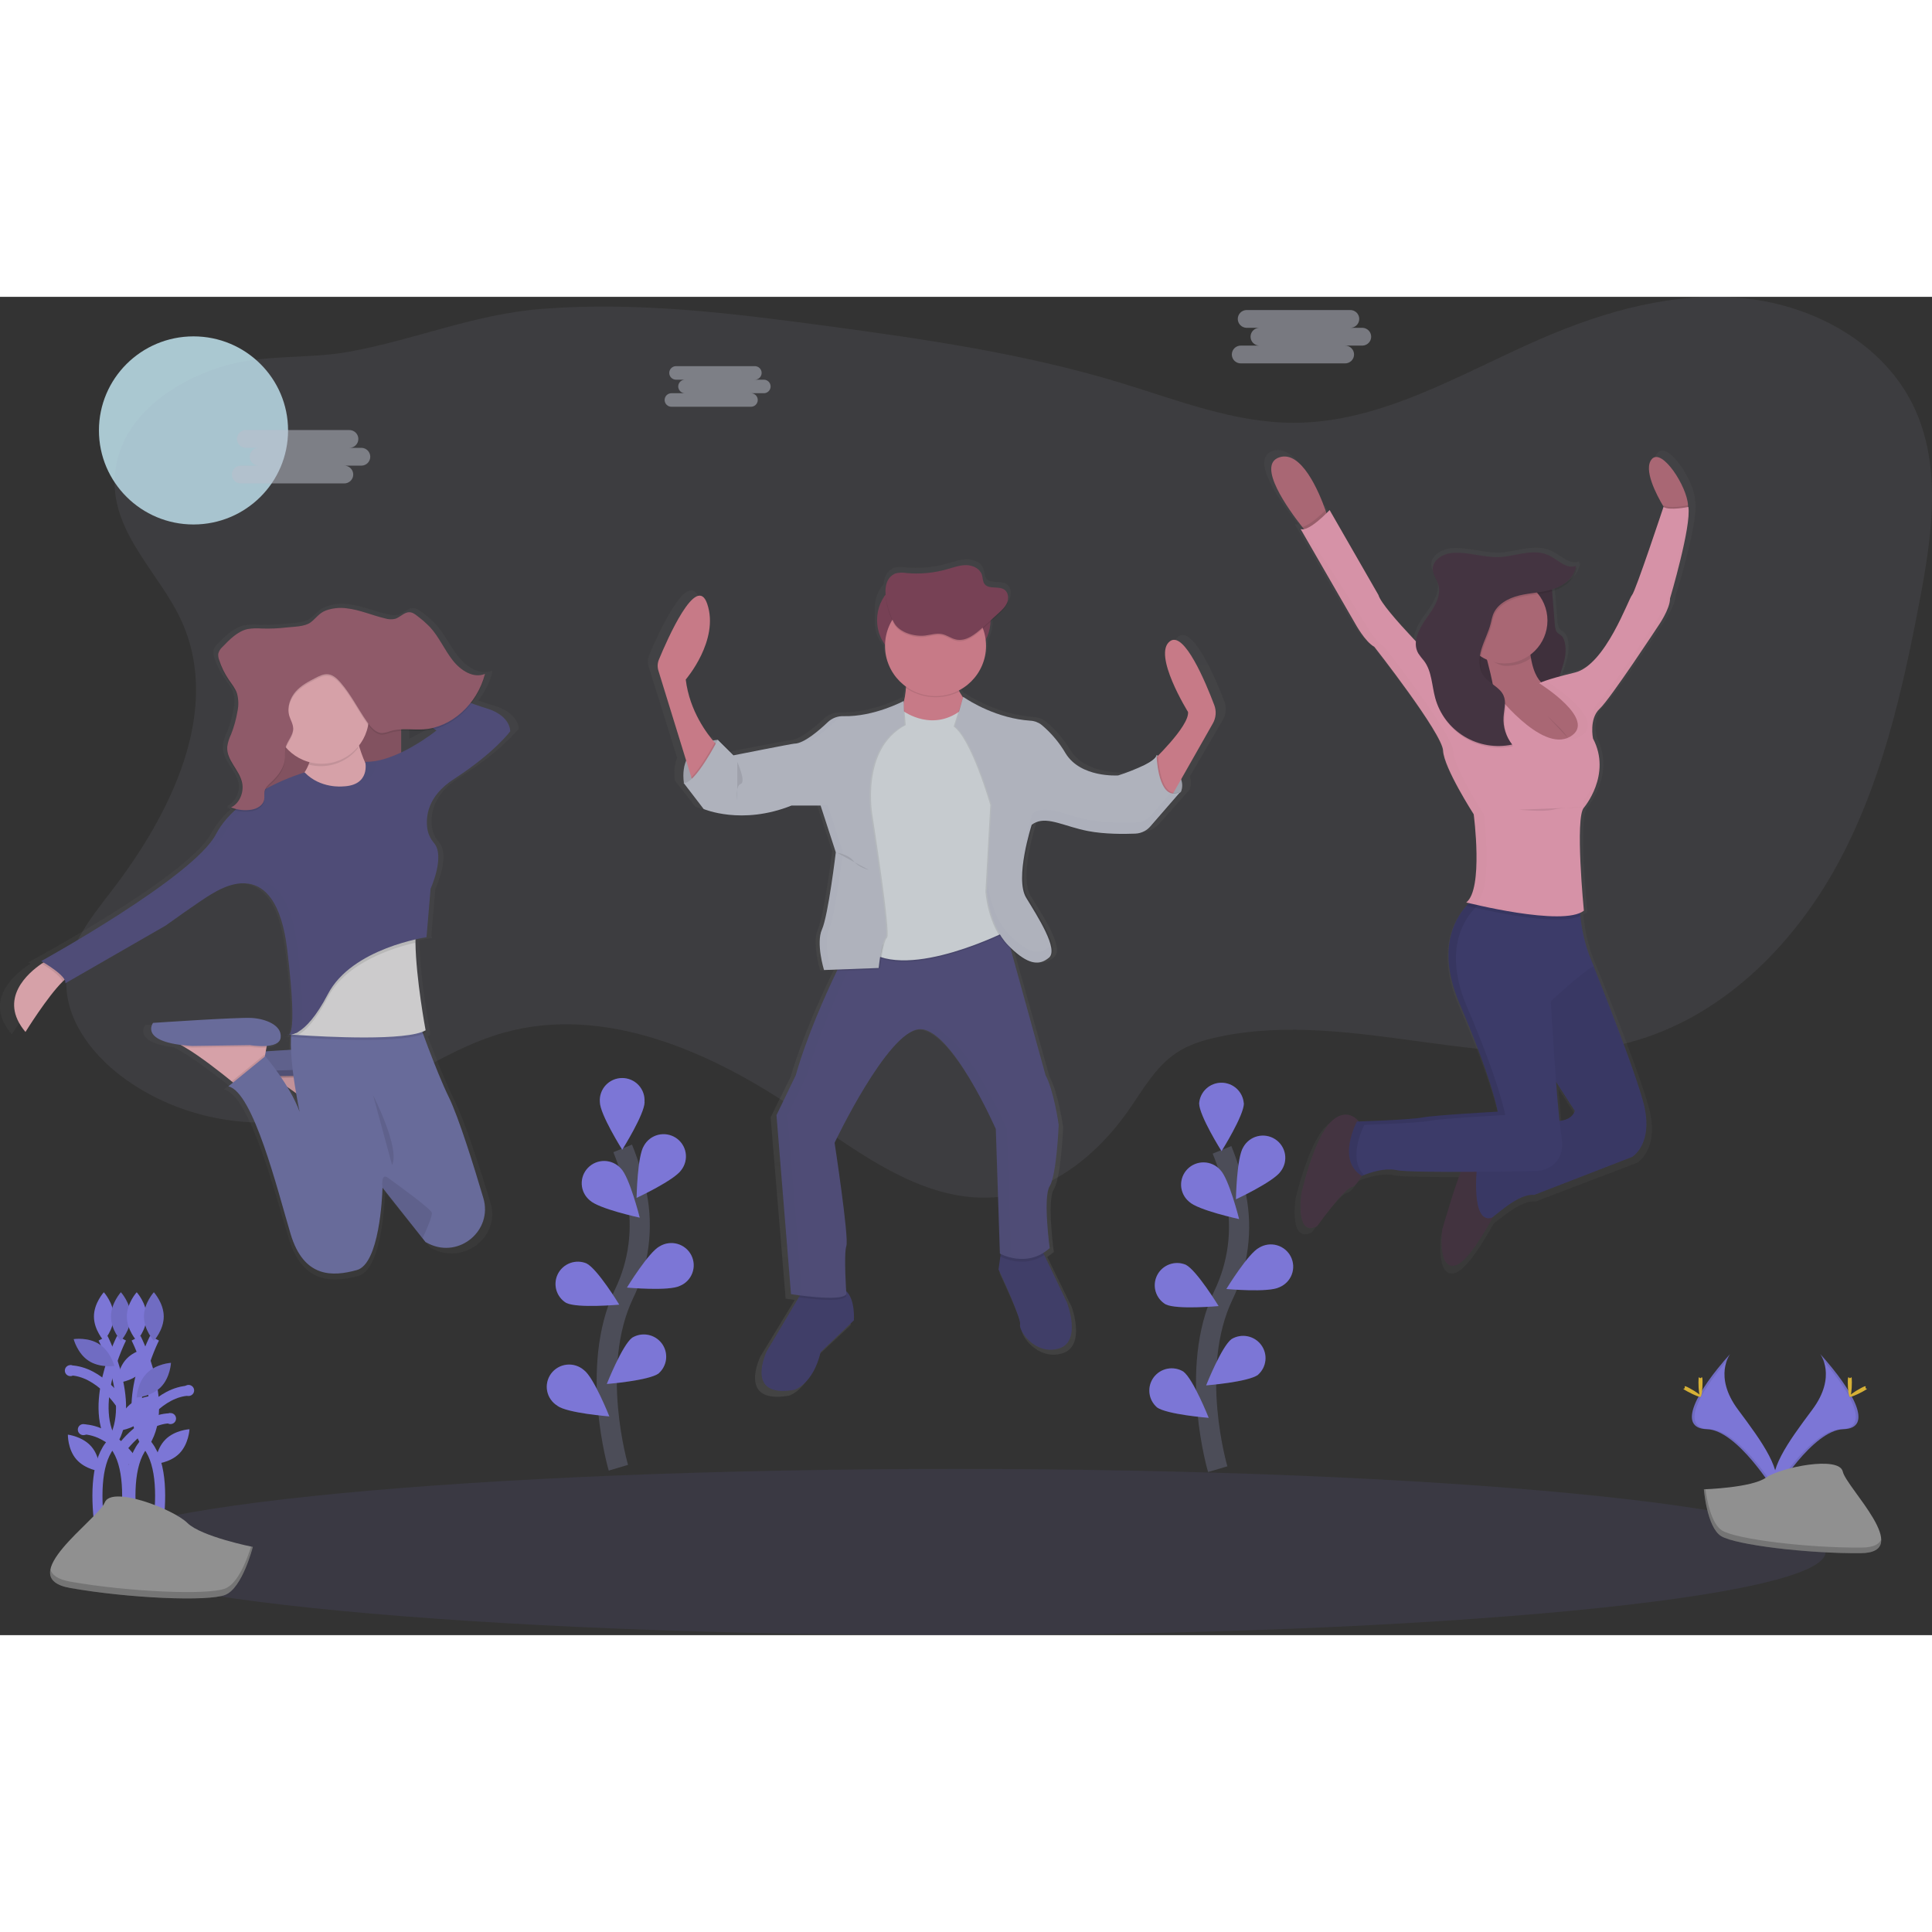 <svg width="100" height="100" viewBox="0 0 192 133" fill="none" xmlns="http://www.w3.org/2000/svg">
<rect x="0" y="0" width="192" height="133" fill="#333333" stroke="none"/>
<g opacity="0.8">
<g clip-path="url(#clip0)">
<path d="M19.23 22.622C24.421 22.622 28.628 18.438 28.628 13.275C28.628 8.113 24.421 3.928 19.23 3.928C14.04 3.928 9.832 8.113 9.832 13.275C9.832 18.438 14.04 22.622 19.23 22.622Z" fill="#C8EDF9"/>
<path opacity="0.1" d="M18.082 32.303C22.028 41.167 16.995 51.375 11.07 59.061C9.087 61.639 6.897 64.341 6.622 67.574C6.291 71.528 8.983 75.163 12.177 77.54C18.003 81.871 25.96 83.21 32.894 81.024C38.885 79.136 43.923 74.872 49.967 73.153C60.074 70.274 70.788 75.047 79.444 80.994C85.571 85.198 92.133 90.321 99.519 89.42C104.717 88.787 109.127 85.158 112.121 80.885C113.567 78.823 114.824 76.51 116.928 75.119C118.18 74.291 119.649 73.853 121.119 73.539C134.539 70.686 148.783 77.648 162.026 74.068C170.971 71.655 178.102 64.618 182.537 56.522C186.973 48.425 189.043 39.284 190.767 30.226C191.992 23.793 193.009 16.842 190.193 10.925C187.213 4.66 180.316 0.863 173.384 0.151C166.453 -0.561 159.501 1.403 153.115 4.174C145.136 7.644 137.315 12.502 128.606 12.518C122.675 12.53 117.019 10.266 111.349 8.539C101.868 5.654 92.01 4.22 82.185 2.897C72.779 1.631 63.28 0.452 53.818 1.2C47.123 1.729 41.21 4.274 34.713 5.453C30.478 6.221 26.223 5.654 22.067 6.94C16.948 8.533 11.684 12.222 11.401 18.032C11.134 23.563 15.99 27.601 18.082 32.303Z" fill="#B7B5D7"/>
<path d="M121.673 40.196C120.81 37.959 118.584 32.699 117.118 33.743C115.267 35.062 118.97 40.888 118.97 40.888C119.075 41.958 116.993 44.183 115.877 45.293C115.877 45.205 115.877 45.154 115.877 45.154C115.867 45.197 115.85 45.237 115.829 45.275L115.736 45.225C115.711 45.313 115.666 45.395 115.604 45.464C115.604 45.313 115.594 45.225 115.594 45.225C115.38 46.127 111.64 47.271 111.64 47.271C111.64 47.271 111.539 47.271 111.365 47.271C110.326 47.271 107.621 47.038 106.368 45.044C105.72 43.963 104.891 43.001 103.916 42.199C103.582 41.939 103.177 41.786 102.754 41.761C99.291 41.539 96.487 39.796 95.927 39.424L95.824 39.354L95.802 39.418C95.671 39.231 95.543 39.032 95.424 38.827L95.363 38.717C96.201 38.298 96.907 37.657 97.401 36.864C97.895 36.071 98.159 35.158 98.163 34.225C98.163 34.191 98.163 34.155 98.163 34.121C98.468 33.597 98.628 33.003 98.628 32.398V31.794L99.418 31.095C99.78 30.775 100.154 30.437 100.338 29.997C100.412 29.819 100.445 29.627 100.435 29.434C100.453 29.269 100.428 29.102 100.363 28.95C100.298 28.797 100.195 28.663 100.063 28.561C99.457 28.145 98.446 28.561 98.007 27.983C97.805 27.721 97.842 27.365 97.743 27.058C97.54 26.432 96.813 26.095 96.139 26.084C95.466 26.075 94.822 26.318 94.175 26.501C92.816 26.884 91.397 27.017 89.99 26.891C89.609 26.823 89.219 26.837 88.844 26.931C88.615 27.025 88.412 27.172 88.25 27.358C88.088 27.545 87.973 27.767 87.914 28.007C87.864 28.186 87.834 28.371 87.825 28.558C87.261 29.19 86.949 30.006 86.948 30.852V32.398C86.949 33.223 87.247 34.021 87.787 34.647C87.85 35.375 88.073 36.08 88.438 36.713C88.804 37.346 89.304 37.893 89.903 38.315C89.903 38.355 89.903 38.396 89.903 38.437L89.93 38.453C89.897 38.933 89.822 39.408 89.707 39.875V39.772C89.707 39.772 86.877 41.27 83.845 41.306H83.511C82.913 41.286 82.332 41.503 81.894 41.909C80.997 42.75 79.424 44.079 78.458 44.079C78.255 44.079 73.153 45.07 72.308 45.235L70.73 43.697L70.681 43.787L70.588 43.697C70.415 43.71 70.244 43.735 70.075 43.771C69.266 42.818 67.649 40.602 67.275 37.629C67.275 37.629 70.766 33.674 69.482 29.989C68.387 26.849 65.368 33.58 64.511 35.608C64.362 35.962 64.343 36.358 64.459 36.724L67.295 45.816C67.025 46.52 66.948 47.283 67.071 48.027H67.038L69.104 50.663C69.104 50.663 70.659 51.323 73.091 51.31C74.873 51.313 76.639 50.976 78.294 50.317H78.773L78.682 50.352H81.142L82.707 55.058C82.654 55.486 81.898 61.464 81.292 62.801C81.112 63.247 81.03 63.727 81.053 64.208C81.085 65.132 81.237 66.047 81.504 66.932L82.874 66.882L82.822 66.989C81.662 69.355 79.723 73.571 78.577 77.512L76.582 81.533L78.078 99.567H78.138L78.254 99.585C78.415 99.609 78.658 99.645 78.977 99.686L78.86 99.887L75.563 105.315C75.563 105.315 73.212 110.102 78.413 109.199C78.413 109.199 80.336 108.645 81.12 105.379L84.54 102.189C84.54 102.189 84.7 100.07 83.732 99.223C83.671 98.244 83.517 95.385 83.754 94.698C84.039 93.865 82.541 84.293 82.541 84.293C82.541 84.293 87.954 73.125 91.233 72.847C91.474 72.831 91.715 72.862 91.943 72.94C94.638 73.812 97.902 80.292 98.862 82.309L98.907 82.401V82.419L98.943 82.498V82.52L98.976 82.588V82.606L99.004 82.669V82.683L99.028 82.733V82.753L99.046 82.791V82.807L99.058 82.835V82.852V82.87L99.069 82.894L99.495 95.45L99.538 95.472H99.558L99.521 95.731L99.335 97.028C99.335 97.028 101.686 101.954 101.543 102.577C101.399 103.2 103.11 105.699 105.531 105.006C107.953 104.312 106.512 100.401 106.512 100.401L104.179 95.62L104.076 95.407C104.308 95.266 104.527 95.103 104.731 94.923C104.731 94.923 104.019 89.79 104.731 88.68C105.442 87.57 105.657 82.506 105.657 82.506C105.657 82.506 105.157 79.038 104.302 77.512L100.72 64.795C101.794 65.788 102.628 66.176 103.326 66.15H103.441C103.748 66.156 104.05 66.081 104.318 65.933C104.462 65.852 104.598 65.757 104.723 65.65C104.747 65.629 104.769 65.607 104.789 65.583C105.786 64.751 103.649 61.49 102.438 59.552C101.272 57.682 102.879 52.601 103 52.223C103.108 52.145 103.224 52.077 103.346 52.022C103.597 51.915 103.866 51.857 104.138 51.851C105.299 51.892 106.726 52.555 108.493 52.889C109.721 53.096 110.965 53.193 112.21 53.176H112.283C112.778 53.176 113.227 53.166 113.591 53.152C113.923 53.139 114.248 53.052 114.541 52.897C114.792 52.751 115.02 52.568 115.216 52.354L118.317 48.87L118.236 48.908C118.387 48.513 118.387 48.077 118.236 47.682L121.513 42.052C121.679 41.775 121.779 41.464 121.806 41.142C121.834 40.821 121.788 40.498 121.673 40.196Z" fill="url(#paint0_linear)"/>
<path d="M84.858 101.712L81.556 104.859C80.8 108.076 78.943 108.62 78.943 108.62C73.923 109.509 76.192 104.8 76.192 104.8L79.375 99.442L79.767 98.781C79.767 98.781 82.038 98.097 83.55 98.507C83.741 98.56 83.917 98.654 84.065 98.785C85.013 99.603 84.858 101.712 84.858 101.712Z" fill="#444176"/>
<path d="M105.212 104.517C102.873 105.201 101.223 102.74 101.371 102.123C101.519 101.505 99.234 96.658 99.234 96.658L99.412 95.379L99.578 94.195L103.419 94.469L103.781 95.225L106.033 99.939C106.033 99.939 107.551 103.833 105.212 104.517Z" fill="#444176"/>
<path opacity="0.1" d="M84.102 99.32C83.74 99.937 80.807 99.625 79.377 99.432L79.77 98.771C79.77 98.771 82.04 98.087 83.552 98.497C83.743 98.549 83.919 98.644 84.067 98.775C84.087 99.109 84.102 99.32 84.102 99.32Z" fill="black"/>
<path opacity="0.1" d="M103.785 95.22C101.818 96.523 99.724 95.538 99.408 95.375L99.574 94.191L103.415 94.464L103.785 95.22Z" fill="black"/>
<path d="M104.318 88.376C103.631 89.47 104.318 94.533 104.318 94.533C102.048 96.585 99.368 95.08 99.368 95.08L98.963 82.701C98.963 82.701 94.494 72.509 91.33 72.783C88.167 73.056 82.941 84.068 82.941 84.068C82.941 84.068 84.385 93.505 84.11 94.322C83.835 95.138 84.11 99.109 84.11 99.109C83.629 99.929 78.609 99.109 78.609 99.109L77.166 81.326L79.082 77.357C80.184 73.472 82.056 69.315 83.176 66.983C83.732 65.822 84.104 65.115 84.104 65.115L87.763 64.357L99.639 61.908L103.906 77.357C104.731 78.861 105.212 82.281 105.212 82.281C105.212 82.281 105.006 87.283 104.318 88.376Z" fill="#565387"/>
<g opacity="0.1">
<path opacity="0.1" d="M100.467 95.08L100.063 82.701C100.063 82.701 95.594 72.51 92.43 72.783C92.289 72.797 92.149 72.828 92.016 72.876C95.1 73.895 98.963 82.701 98.963 82.701L99.368 95.08C100.211 95.507 101.162 95.68 102.103 95.576C101.533 95.508 100.979 95.34 100.467 95.08Z" fill="black"/>
<path opacity="0.1" d="M79.701 99.115L78.257 81.332L80.182 77.357C81.284 73.473 83.156 69.315 84.275 66.983C84.831 65.823 85.203 65.115 85.203 65.115L88.862 64.357L99.703 62.115L99.645 61.9L87.763 64.357L84.104 65.115C84.104 65.115 83.732 65.823 83.176 66.983C82.052 69.315 80.184 73.481 79.082 77.357L77.158 81.324L78.601 99.107C78.601 99.107 81.342 99.555 82.968 99.457C81.874 99.398 80.783 99.284 79.701 99.115Z" fill="black"/>
</g>
<path d="M71.338 44.024C71.338 44.024 67.418 44.225 67.968 48.333L69.068 48.47L70.717 46.692L71.542 45.188V44.847L71.338 44.024Z" fill="#CED2DF"/>
<path opacity="0.1" d="M71.338 44.024C71.338 44.024 67.418 44.225 67.968 48.333L69.068 48.47L70.717 46.692L71.542 45.188V44.847L71.338 44.024Z" fill="black"/>
<path d="M114.943 45.528C114.943 45.528 118.178 47.237 117.351 49.222L116.32 49.624L114.945 48.872L114.743 47.094L114.881 45.864L114.943 45.528Z" fill="#CED2DF"/>
<path opacity="0.1" d="M114.943 45.528C114.943 45.528 118.178 47.237 117.351 49.222L116.32 49.624L114.945 48.872L114.743 47.094L114.881 45.864L114.943 45.528Z" fill="black"/>
<path d="M94.177 27.882H91.425C89.071 27.882 87.162 29.78 87.162 32.122C87.162 34.464 89.071 36.362 91.425 36.362H94.177C96.531 36.362 98.44 34.464 98.44 32.122C98.44 29.78 96.531 27.882 94.177 27.882Z" fill="#88455E"/>
<path d="M71.312 44.605L68.904 48.425L68.702 47.746L65.431 37.146C65.319 36.785 65.337 36.396 65.482 36.047C66.308 34.048 69.224 27.401 70.281 30.508C71.518 34.127 68.148 38.031 68.148 38.031C68.532 41.2 70.321 43.496 71.025 44.292C71.203 44.499 71.312 44.605 71.312 44.605Z" fill="#EC8C9C"/>
<path d="M114.428 46.246C114.428 46.246 118.21 42.689 118.066 41.254C118.066 41.254 114.49 35.51 116.279 34.217C117.694 33.188 119.843 38.375 120.676 40.58C120.786 40.874 120.83 41.188 120.806 41.501C120.781 41.813 120.688 42.117 120.533 42.39L116.013 50.349L114.428 46.246Z" fill="#EC8C9C"/>
<path d="M89.946 36.33C89.946 36.33 90.633 40.707 88.64 42.35C86.647 43.992 94.349 43.982 94.349 43.982L97.1 41.451C97.1 41.451 93.936 38.51 94.898 36.322L89.946 36.33Z" fill="#EC8C9C"/>
<path opacity="0.1" d="M89.808 41.322C89.808 41.322 92.766 43.512 95.721 41.049L100.534 50.967L100.259 63.072C100.259 63.072 90.287 68.201 86.162 65.056C82.036 61.912 85.474 60.269 85.474 60.269L84.512 50.969L85.543 44.949C85.543 44.949 87.399 42.076 87.538 42.076C87.678 42.076 89.808 41.322 89.808 41.322Z" fill="black"/>
<path d="M89.808 41.185C89.808 41.185 92.766 43.379 95.723 40.912L100.536 50.83L100.261 62.935C100.261 62.935 90.289 68.064 86.163 64.92C82.038 61.775 85.476 60.133 85.476 60.133L84.514 50.832L85.545 44.812C85.545 44.812 87.401 41.94 87.54 41.94C87.68 41.94 89.808 41.185 89.808 41.185Z" fill="#EBF1F6"/>
<path opacity="0.1" d="M89.808 40.162C89.808 40.162 87.004 41.75 83.96 41.672C83.674 41.663 83.39 41.711 83.123 41.812C82.856 41.914 82.612 42.067 82.406 42.263C81.538 43.091 80.02 44.402 79.08 44.402C78.878 44.402 73.028 45.564 73.028 45.564L71.481 44.026C71.481 44.026 69.177 48.506 68.077 48.301L70.073 50.9C70.073 50.9 73.855 52.541 78.805 50.559H81.694L83.206 55.209C83.206 55.209 82.45 61.502 81.832 62.869C81.213 64.236 82.034 66.904 82.034 66.904L87.465 66.703C87.465 66.703 87.74 64.035 88.153 63.687C88.565 63.339 86.709 51.582 86.709 51.582C86.709 51.582 85.472 44.947 90.01 42.555L89.808 40.162Z" fill="black"/>
<path opacity="0.1" d="M87.76 64.365C87.56 65.176 87.418 66 87.334 66.832L83.176 66.989C83.732 65.828 84.104 65.121 84.104 65.121L87.76 64.365Z" fill="black"/>
<path opacity="0.1" d="M71.312 44.605L68.904 48.425L68.702 47.746C69.585 46.873 70.62 45.05 71.033 44.29C71.203 44.499 71.312 44.605 71.312 44.605Z" fill="black"/>
<path d="M89.808 40.162C89.808 40.162 86.865 41.75 83.823 41.672C83.537 41.663 83.252 41.711 82.986 41.812C82.719 41.914 82.475 42.067 82.268 42.263C81.401 43.091 79.883 44.402 78.943 44.402C78.741 44.402 72.891 45.564 72.891 45.564L71.338 44.024C71.338 44.024 69.034 48.504 67.934 48.299L69.929 50.898C69.929 50.898 73.711 52.539 78.662 50.556H81.55L83.062 55.205C83.062 55.205 82.306 61.498 81.688 62.865C81.069 64.232 81.89 66.9 81.89 66.9L87.322 66.699C87.322 66.699 87.597 64.031 88.009 63.683C88.421 63.335 86.566 51.578 86.566 51.578C86.566 51.578 85.329 44.943 89.867 42.551L89.808 40.162Z" fill="#CED2DF"/>
<path opacity="0.1" d="M95.723 39.748C95.723 39.748 98.529 41.875 102.275 42.12C102.685 42.146 103.076 42.297 103.397 42.553C104.341 43.35 105.142 44.302 105.764 45.367C107.276 47.83 110.989 47.557 110.989 47.557C110.989 47.557 114.6 46.429 114.806 45.546C114.806 45.546 114.909 50.372 117.179 49.206L114.193 52.627C114.005 52.844 113.774 53.019 113.515 53.143C113.256 53.267 112.975 53.337 112.687 53.349C111.565 53.393 109.617 53.407 107.971 53.09C105.495 52.611 103.708 51.449 102.402 52.475C102.402 52.475 100.684 57.809 101.852 59.725C103.021 61.641 105.087 64.853 104.122 65.676C103.158 66.498 101.99 66.428 100.065 64.445C98.141 62.463 97.933 59.111 97.933 59.111L98.414 50.494C98.414 50.494 96.558 43.996 94.775 42.697L95.723 39.748Z" fill="black"/>
<path opacity="0.1" d="M117.452 49.119L114.458 52.555C114.259 52.783 114.013 52.965 113.736 53.09C113.491 53.2 113.226 53.262 112.956 53.273C111.834 53.319 109.885 53.333 108.24 53.014C105.923 52.565 104.209 51.52 102.928 52.225C102.837 52.275 102.75 52.332 102.669 52.396C102.669 52.396 100.951 57.73 102.119 59.646C103.287 61.562 105.353 64.775 104.389 65.597C104.228 65.739 104.047 65.856 103.851 65.945C102.986 66.333 101.913 65.998 100.332 64.367C98.408 62.383 98.199 59.033 98.199 59.033L98.68 50.416C98.68 50.416 96.825 43.918 95.042 42.619L95.828 39.815C96.37 40.18 99.075 41.899 102.418 42.118C102.828 42.144 103.22 42.295 103.54 42.551C104.485 43.348 105.285 44.3 105.907 45.365C107.419 47.828 111.133 47.555 111.133 47.555C112.023 47.273 112.892 46.928 113.734 46.526C114.262 46.268 114.727 45.987 114.947 45.721C115.009 45.652 115.054 45.569 115.079 45.48C115.079 45.48 115.184 50.281 117.452 49.119Z" fill="black"/>
<path d="M117.314 49.187L114.323 52.627C114.158 52.816 113.961 52.974 113.741 53.094C113.458 53.246 113.144 53.332 112.823 53.345C111.701 53.391 109.752 53.406 108.107 53.086C105.873 52.654 104.197 51.664 102.934 52.229C102.789 52.292 102.653 52.372 102.529 52.469C102.529 52.469 100.811 57.803 101.98 59.718C103.148 61.635 105.214 64.847 104.25 65.67C104.125 65.776 103.989 65.87 103.845 65.949C102.956 66.438 101.856 66.15 100.189 64.439C98.264 62.455 98.056 59.105 98.056 59.105L98.537 50.488C98.537 50.488 96.681 43.99 94.898 42.691L95.723 39.75L95.822 39.818C96.364 40.184 99.069 41.903 102.412 42.122C102.822 42.148 103.214 42.299 103.534 42.555C104.479 43.352 105.279 44.304 105.901 45.369C107.413 47.832 111.127 47.559 111.127 47.559C112.017 47.276 112.886 46.932 113.728 46.529C114.353 46.212 114.862 45.864 114.941 45.546C114.941 45.546 114.941 45.609 114.941 45.719C115.002 46.55 115.305 50.215 117.314 49.187Z" fill="#CED2DF"/>
<path opacity="0.1" d="M94.959 36.433H89.905C90.016 37.232 90.048 38.04 90 38.845C90.772 39.385 91.676 39.706 92.617 39.773C93.558 39.841 94.5 39.652 95.341 39.227C94.856 38.335 94.561 37.321 94.959 36.433Z" fill="black"/>
<path d="M92.972 39.68C95.744 39.68 97.991 37.444 97.991 34.687C97.991 31.93 95.744 29.695 92.972 29.695C90.2 29.695 87.953 31.93 87.953 34.687C87.953 37.444 90.2 39.68 92.972 39.68Z" fill="#EC8C9C"/>
<path opacity="0.1" d="M91.929 33.799C92.489 33.733 93.049 33.535 93.6 33.646C94.102 33.747 94.528 34.09 95.03 34.195C95.996 34.396 96.894 33.688 97.623 33.029L99.2 31.601C99.55 31.286 99.909 30.954 100.089 30.52C100.269 30.085 100.207 29.515 99.823 29.241C99.246 28.839 98.254 29.241 97.838 28.67C97.65 28.413 97.678 28.067 97.581 27.759C97.379 27.144 96.683 26.808 96.032 26.8C95.381 26.792 94.759 27.029 94.136 27.202C92.825 27.581 91.453 27.711 90.093 27.586C89.726 27.52 89.349 27.533 88.987 27.625C88.765 27.719 88.568 27.864 88.412 28.048C88.256 28.232 88.146 28.45 88.09 28.684C87.779 29.778 88.31 31.541 88.844 32.52C89.378 33.499 90.863 33.93 91.929 33.799Z" fill="black"/>
<path d="M91.929 33.662C92.489 33.596 93.049 33.399 93.6 33.509C94.102 33.61 94.528 33.954 95.03 34.058C95.996 34.259 96.894 33.552 97.623 32.892L99.2 31.465C99.55 31.149 99.909 30.817 100.089 30.383C100.269 29.949 100.207 29.378 99.823 29.104C99.246 28.702 98.254 29.104 97.838 28.533C97.65 28.276 97.678 27.93 97.581 27.622C97.379 27.007 96.683 26.672 96.032 26.663C95.381 26.655 94.759 26.893 94.136 27.066C92.825 27.444 91.453 27.574 90.093 27.45C89.726 27.383 89.349 27.396 88.987 27.488C88.765 27.582 88.568 27.727 88.412 27.911C88.256 28.095 88.146 28.313 88.09 28.547C87.779 29.641 88.31 31.404 88.844 32.383C89.378 33.363 90.863 33.783 91.929 33.662Z" fill="#88455E"/>
<path opacity="0.1" d="M83.174 55.241C83.174 55.241 84.273 55.378 84.823 56.062C85.373 56.745 86.335 56.95 86.335 56.95" fill="black"/>
<path opacity="0.1" d="M73.27 46.212C73.27 46.212 74.168 48.204 73.614 48.405C73.06 48.606 73.27 50.046 73.27 50.046" fill="black"/>
<g opacity="0.1">
<path opacity="0.1" d="M73.58 45.528C73.58 45.528 79.424 44.366 79.626 44.366C80.568 44.366 82.084 43.055 82.951 42.227C83.215 41.976 83.54 41.796 83.893 41.706H83.819C83.533 41.697 83.249 41.745 82.982 41.847C82.715 41.948 82.471 42.101 82.264 42.297C81.397 43.126 79.879 44.437 78.939 44.437C78.775 44.437 75.035 45.175 73.517 45.474L73.58 45.528Z" fill="black"/>
<path opacity="0.1" d="M89.816 40.45V40.194C88.41 40.907 86.898 41.389 85.337 41.62C86.885 41.483 88.4 41.087 89.816 40.45Z" fill="black"/>
<path opacity="0.1" d="M82.59 66.866C82.59 66.866 81.765 64.198 82.387 62.831C83.01 61.464 83.762 55.171 83.762 55.171L82.254 50.52H79.357L79.181 50.589H81.556L83.062 55.241C83.062 55.241 82.306 61.534 81.688 62.901C81.069 64.269 81.89 66.936 81.89 66.936L87.322 66.735V66.693L82.59 66.866Z" fill="black"/>
</g>
<g opacity="0.1">
<path opacity="0.1" d="M104.318 64.576C104.194 64.683 104.058 64.776 103.914 64.856C103.025 65.344 101.925 65.057 100.257 63.346C98.729 61.771 98.284 59.325 98.165 58.398L98.125 59.105C98.125 59.105 98.327 62.457 100.257 64.439C101.925 66.156 103.025 66.438 103.914 65.949C104.058 65.87 104.194 65.776 104.318 65.67C104.607 65.422 104.624 64.958 104.472 64.379C104.434 64.454 104.382 64.521 104.318 64.576Z" fill="black"/>
<path opacity="0.1" d="M116.342 49.29L114.395 51.528C114.231 51.716 114.034 51.874 113.813 51.994C113.531 52.147 113.217 52.233 112.896 52.245C111.774 52.292 109.825 52.306 108.179 51.986C105.946 51.554 104.27 50.565 103.006 51.13C102.862 51.192 102.726 51.272 102.602 51.369C102.602 51.369 101.492 54.815 101.662 57.161C101.794 54.968 102.602 52.462 102.602 52.462C102.726 52.366 102.862 52.286 103.006 52.223C104.272 51.658 105.946 52.648 108.179 53.08C109.825 53.397 111.772 53.383 112.896 53.339C113.217 53.326 113.531 53.24 113.813 53.088C114.033 52.97 114.23 52.814 114.395 52.627L117.389 49.191C117.234 49.287 117.059 49.346 116.877 49.363C116.696 49.38 116.512 49.355 116.342 49.29Z" fill="black"/>
</g>
<path d="M28.43 73.917C28.454 73.94 28.485 73.955 28.518 73.96C28.552 73.964 28.586 73.958 28.615 73.941C28.552 73.942 28.49 73.934 28.43 73.917Z" fill="url(#paint1_linear)"/>
<path d="M49.031 40.612C48.667 40.508 48.148 40.337 47.523 40.12C48.172 39.289 48.647 38.338 48.92 37.321L48.867 37.341C48.885 37.279 48.904 37.219 48.92 37.154C47.721 37.639 46.395 36.819 45.55 35.765C44.705 34.712 44.135 33.405 43.209 32.436C42.823 32.05 42.408 31.695 41.968 31.372C41.695 31.171 41.402 30.944 41.068 30.934C40.529 30.918 40.106 31.444 39.587 31.599C39.245 31.676 38.889 31.663 38.554 31.561C37.213 31.256 35.926 30.691 34.557 30.542C33.825 30.452 33.082 30.535 32.388 30.785C31.701 31.044 31.387 31.561 30.832 31.975C30.225 32.419 29.041 32.41 28.335 32.488C27.479 32.585 26.617 32.621 25.756 32.594C25.261 32.552 24.762 32.57 24.272 32.649C23.247 32.872 22.424 33.682 21.656 34.458C21.446 34.634 21.296 34.869 21.224 35.132C21.214 35.206 21.214 35.281 21.224 35.355C21.216 35.558 21.251 35.76 21.327 35.948C21.563 36.646 21.897 37.307 22.319 37.912C22.633 38.359 22.998 38.779 23.176 39.308C23.261 39.568 23.305 39.839 23.308 40.112C23.299 40.402 23.268 40.691 23.217 40.976C23.081 41.766 22.858 42.538 22.552 43.278C22.361 43.658 22.23 44.065 22.163 44.485C22.158 44.57 22.158 44.656 22.163 44.742C22.113 46.069 23.459 47.024 23.72 48.343C23.741 48.452 23.754 48.563 23.758 48.675C23.73 49.497 23.259 50.301 22.564 50.621C22.624 50.645 22.687 50.665 22.75 50.685C22.69 50.722 22.628 50.756 22.564 50.786C22.691 50.834 22.82 50.876 22.952 50.91C22.162 51.595 21.497 52.411 20.989 53.323C18.65 57.654 2.81 66.136 2.81 66.136L3.044 66.269L2.854 66.391C1.484 67.298 -1.732 69.942 1.174 73.285C1.174 73.285 3.445 69.723 5.035 68.205C5.106 68.136 5.177 68.074 5.238 68.016C5.273 68.069 5.296 68.129 5.306 68.192C5.317 68.255 5.314 68.32 5.298 68.382L15.713 62.561C15.713 62.561 19.414 59.984 20.447 59.403C21.174 58.952 21.965 58.613 22.794 58.398L22.673 58.448C23.062 58.341 23.464 58.285 23.868 58.279C25.711 58.307 27.708 59.65 28.365 64.968C29.247 72.089 28.838 73.374 28.555 73.549C28.52 73.546 28.486 73.54 28.452 73.531C28.461 73.538 28.471 73.545 28.481 73.551C28.442 73.548 28.404 73.541 28.367 73.531C28.388 73.549 28.413 73.562 28.439 73.569C28.466 73.575 28.494 73.574 28.521 73.567C28.54 73.573 28.56 73.574 28.58 73.572C28.6 73.57 28.619 73.563 28.636 73.553C28.683 73.555 28.729 73.555 28.776 73.553C28.776 73.618 28.771 73.686 28.762 73.754C28.747 73.754 28.679 73.792 28.762 73.796C28.739 74.198 28.741 74.635 28.762 75.091C27.846 75.141 26.93 75.195 26.134 75.244L26.204 74.868L26.237 74.699C26.94 74.642 27.607 74.437 27.686 73.871C27.858 72.624 26.138 71.959 24.674 71.876C23.211 71.794 14.433 72.375 14.433 72.375C14.433 72.375 13.117 74.07 17.292 74.586C17.416 74.65 17.544 74.718 17.678 74.787C19.313 75.714 21.531 77.421 22.594 78.261L22.742 78.378L22.265 78.764C24.846 79.345 27.343 89.156 28.719 93.642C30.096 98.127 33.108 97.965 35.604 97.299C37.943 96.676 38.232 89.921 38.271 89.072V88.986L42.431 94.096L42.746 94.484C42.867 94.547 42.987 94.606 43.106 94.661C46.255 96.151 49.734 93.294 48.746 90.037C47.745 86.754 46.193 81.898 45.158 79.846C44.291 78.127 43.171 75.272 42.492 73.484C42.58 73.449 42.665 73.408 42.748 73.362C42.748 73.362 42.732 73.281 42.706 73.135L42.748 73.112C42.748 73.112 41.737 67.941 41.693 64.266C41.693 64.202 41.693 64.135 41.693 64.065C41.693 64.025 41.693 63.985 41.693 63.947C42.445 63.776 42.922 63.709 42.922 63.709L42.936 63.548L42.849 63.566L43.268 58.804C43.268 58.804 44.804 55.553 43.627 54.2C43.27 53.804 43.031 53.316 42.938 52.792C42.736 51.548 42.938 49.471 45.677 47.746C49.894 45.086 51.54 42.92 51.54 42.92C51.54 42.92 51.612 41.368 49.031 40.612ZM40.656 43.918V41.716C41.438 41.678 42.237 41.769 43.023 41.716C43.409 41.689 43.792 41.625 44.165 41.525L44.355 41.656C43.205 42.536 41.965 43.294 40.656 43.918ZM28.699 78.426C29.008 78.639 29.32 78.861 29.625 79.084C29.815 80.169 29.983 80.935 29.995 80.99C29.646 80.096 29.212 79.238 28.699 78.426Z" fill="url(#paint2_linear)"/>
<path d="M35.382 76.617L35.2 77.6L35.06 78.352L34.806 79.727L32.336 81.446C32.336 81.446 32.113 81.257 31.745 80.958C30.735 80.129 28.606 78.448 27.043 77.54C26.642 77.285 26.207 77.085 25.752 76.947L35.382 76.617Z" fill="#FFBDC6"/>
<path opacity="0.1" d="M35.382 76.617L35.2 77.6C34.656 77.63 34.109 77.603 33.571 77.518L27.808 77.6C27.535 77.584 27.28 77.562 27.041 77.538C26.64 77.283 26.205 77.083 25.75 76.945L35.382 76.617Z" fill="black"/>
<path d="M33.571 77.357C33.571 77.357 36.453 77.847 36.617 76.619C36.781 75.39 35.135 74.743 33.739 74.65C32.342 74.558 23.938 75.145 23.938 75.145C23.938 75.145 22.457 77.109 27.808 77.437L33.571 77.357Z" fill="#7679B4"/>
<path opacity="0.1" d="M35.382 76.617L35.2 77.6L35.06 78.352L34.806 79.727L32.336 81.446C32.336 81.446 32.113 81.257 31.745 80.958C30.735 80.129 28.606 78.448 27.043 77.54C26.642 77.285 26.207 77.085 25.752 76.947L35.382 76.617Z" fill="black"/>
<path opacity="0.1" d="M35.382 76.617L35.2 77.6C34.656 77.63 34.109 77.603 33.571 77.518L27.808 77.6C27.535 77.584 27.28 77.562 27.041 77.538C26.64 77.283 26.205 77.083 25.75 76.945L35.382 76.617Z" fill="black"/>
<path opacity="0.1" d="M33.571 77.357C33.571 77.357 36.453 77.847 36.617 76.619C36.781 75.39 35.135 74.743 33.739 74.65C32.342 74.558 23.938 75.145 23.938 75.145C23.938 75.145 22.457 77.109 27.808 77.437L33.571 77.357Z" fill="black"/>
<path d="M39.868 36.984H24.802V54.753H39.868V36.984Z" fill="#A66477"/>
<path opacity="0.1" d="M39.868 36.984H24.802V54.753H39.868V36.984Z" fill="black"/>
<path d="M7.142 67.405C6.893 67.467 6.578 67.704 6.224 68.05C4.702 69.546 2.531 73.055 2.531 73.055C-0.251 69.761 2.828 67.158 4.148 66.263C4.467 66.046 4.682 65.929 4.682 65.929L7.142 67.405Z" fill="#FFBDC6"/>
<path d="M35.218 42.593C35.218 42.593 35.96 47.752 38.511 48.98C41.062 50.209 35.218 52.501 35.218 52.501L27.231 49.553C27.231 49.553 31.759 48.08 30.854 43.739L35.218 42.593Z" fill="#FFBDC6"/>
<path d="M26.663 73.627L26.481 74.61L26.342 75.362L26.087 76.737L23.617 78.457C23.617 78.457 23.395 78.267 23.027 77.968C22.016 77.14 19.887 75.459 18.325 74.55C17.923 74.295 17.489 74.096 17.033 73.957L26.663 73.627Z" fill="#FFBDC6"/>
<path opacity="0.1" d="M26.663 73.627L26.481 74.61C25.937 74.641 25.391 74.613 24.852 74.528L19.089 74.61C18.816 74.594 18.561 74.572 18.323 74.548C17.921 74.293 17.487 74.094 17.031 73.955L26.663 73.627Z" fill="black"/>
<path d="M24.844 74.365C24.844 74.365 27.727 74.856 27.89 73.627C28.054 72.399 26.409 71.743 25.008 71.663C23.607 71.583 15.21 72.154 15.21 72.154C15.21 72.154 13.728 74.118 19.079 74.446L24.844 74.365Z" fill="#7679B4"/>
<path opacity="0.1" d="M26.334 75.365L26.079 76.74L23.609 78.459C23.609 78.459 23.387 78.27 23.019 77.97L26.285 75.306L26.334 75.365Z" fill="black"/>
<path d="M42.633 94.111C42.52 94.056 42.405 93.997 42.289 93.936L41.988 93.554L38.01 88.527V88.616C37.984 89.45 37.697 96.105 35.461 96.718C33.073 97.374 30.191 97.537 28.875 93.115C27.559 88.694 25.169 79.032 22.699 78.459L26.362 75.469C26.362 75.469 28.788 78.284 29.778 80.994C29.742 80.821 28.066 73.038 29.449 71.663H41.469C41.469 71.663 43.32 76.919 44.598 79.524C45.588 81.547 47.074 86.328 48.034 89.563C48.984 92.763 45.665 95.578 42.633 94.111Z" fill="#7679B4"/>
<path opacity="0.1" d="M42.297 73.135C40.444 74.227 32.293 73.782 29.637 73.605L28.915 73.553C28.836 73.553 28.927 73.509 28.927 73.509L29.002 72.765L30.977 67.771L41.558 61.675C41.343 62.316 41.27 63.299 41.289 64.427C41.341 68.042 42.297 73.135 42.297 73.135Z" fill="black"/>
<path d="M42.297 72.891C40.444 73.983 32.293 73.539 29.637 73.362L28.915 73.31H28.796L28.927 73.275L29.578 73.105L30.977 67.535L41.558 61.435C41.343 62.077 41.27 63.06 41.289 64.188C41.341 67.797 42.297 72.891 42.297 72.891Z" fill="#F2F1F2"/>
<path opacity="0.1" d="M41.289 64.18C39.138 64.672 34.404 66.122 32.584 69.608C31.371 71.936 30.361 72.936 29.639 73.354L28.917 73.302L28.929 73.257L29.58 73.087L30.979 67.517L41.56 61.417C41.341 62.077 41.27 63.052 41.289 64.18Z" fill="black"/>
<path opacity="0.1" d="M4.672 65.931L7.142 67.405C6.893 67.467 6.578 67.704 6.224 68.05C6.022 67.447 4.724 66.619 4.138 66.265C4.457 66.048 4.672 65.931 4.672 65.931Z" fill="black"/>
<path opacity="0.1" d="M28.483 73.404C28.456 73.42 28.424 73.426 28.392 73.422C28.361 73.418 28.332 73.404 28.309 73.382C28.366 73.398 28.424 73.406 28.483 73.404Z" fill="black"/>
<path d="M34.064 48.653C34.064 48.653 31.84 48.898 30.276 47.261C30.276 47.261 23.69 49.145 21.466 53.404C19.242 57.662 4.094 66.014 4.094 66.014C4.094 66.014 6.721 67.487 6.481 68.225L16.443 62.493C16.443 62.493 19.982 59.954 20.971 59.381C21.959 58.808 27.393 55.288 28.545 64.868C29.698 74.448 28.545 73.312 28.545 73.312C28.545 73.312 30.193 73.885 32.588 69.291C34.984 64.697 42.386 63.641 42.386 63.641L42.791 58.816C42.791 58.816 44.26 55.615 43.134 54.28C42.791 53.887 42.563 53.408 42.475 52.895C42.287 51.669 42.475 49.624 45.103 47.925C49.146 45.311 50.703 43.176 50.703 43.176C50.703 43.176 50.786 41.62 48.315 40.884C45.845 40.148 35.8 36.135 35.8 36.135L35.471 37.526L43.375 43.096C43.375 43.096 39.423 46.288 36.3 46.208C36.288 46.194 36.864 48.57 34.064 48.653Z" fill="#565388"/>
<path opacity="0.1" d="M35.59 44.839C35.395 44.179 35.244 43.507 35.135 42.828L30.771 43.982C30.962 44.81 30.928 45.674 30.672 46.485C31.564 46.722 32.506 46.692 33.381 46.398C34.256 46.105 35.024 45.562 35.59 44.837V44.839Z" fill="black"/>
<path d="M31.966 46.401C34.558 46.401 36.66 44.311 36.66 41.732C36.66 39.154 34.558 37.064 31.966 37.064C29.373 37.064 27.272 39.154 27.272 41.732C27.272 44.311 29.373 46.401 31.966 46.401Z" fill="#FFBDC6"/>
<path opacity="0.1" d="M34.46 31.115C35.762 31.262 37.001 31.819 38.283 32.12C38.603 32.22 38.944 32.233 39.271 32.158C39.769 32.005 40.173 31.487 40.686 31.503C41.004 31.503 41.293 31.728 41.547 31.935C41.969 32.254 42.366 32.604 42.734 32.983C43.617 33.938 44.167 35.224 44.974 36.262C45.78 37.299 47.052 38.108 48.198 37.631C47.42 40.647 44.865 42.953 42.103 43.14C41.002 43.214 39.88 42.987 38.806 43.309C38.54 43.417 38.26 43.484 37.974 43.51C37.367 43.51 36.866 42.949 36.482 42.404C35.584 41.121 34.864 39.666 33.854 38.498C33.52 38.111 33.126 37.744 32.655 37.673C32.184 37.603 31.749 37.826 31.329 38.043C30.636 38.401 29.926 38.771 29.388 39.382C28.851 39.993 28.511 40.908 28.733 41.736C28.853 42.183 29.128 42.585 29.138 43.053C29.138 43.797 28.487 44.342 28.355 45.064C28.326 45.369 28.316 45.675 28.323 45.981C28.264 46.974 27.613 47.79 26.93 48.411C26.665 48.655 26.37 48.914 26.293 49.29C26.241 49.545 26.293 49.817 26.259 50.076C26.16 50.721 25.513 51.047 24.941 51.132C24.273 51.229 23.591 51.149 22.964 50.898C23.773 50.523 24.256 49.451 24.07 48.486C23.815 47.157 22.473 46.204 22.586 44.849C22.649 44.434 22.775 44.031 22.958 43.653C23.251 42.921 23.464 42.161 23.593 41.385C23.725 40.787 23.712 40.167 23.554 39.575C23.383 39.054 23.033 38.64 22.734 38.2C22.328 37.601 22.009 36.95 21.784 36.264C21.702 36.061 21.671 35.842 21.692 35.624C21.758 35.368 21.898 35.137 22.097 34.961C22.833 34.195 23.621 33.397 24.599 33.176C25.067 33.098 25.542 33.08 26.014 33.121C26.839 33.148 27.664 33.112 28.483 33.017C29.158 32.938 30.302 32.949 30.872 32.51C31.404 32.108 31.705 31.595 32.362 31.338C33.032 31.094 33.753 31.017 34.46 31.115Z" fill="black"/>
<path opacity="0.1" d="M37.07 79.319C37.07 79.319 39.787 84.641 38.964 86.279L37.07 79.319Z" fill="black"/>
<path opacity="0.1" d="M41.996 93.554L38.018 88.528V88.616C38.018 88.616 37.788 86.991 38.545 87.538C40.205 88.733 42.861 90.691 42.918 91.029C42.975 91.366 42.38 92.721 41.996 93.554Z" fill="black"/>
<g opacity="0.1">
<path opacity="0.1" d="M36.366 46.194C36.366 46.194 36.702 47.577 35.616 48.269C37.288 47.983 37.361 46.69 37.31 46.127C36.998 46.178 36.682 46.2 36.366 46.194Z" fill="black"/>
<path opacity="0.1" d="M5.084 65.686C5.084 65.686 20.233 57.334 22.457 53.076C24.052 50.02 27.894 48.188 29.936 47.396C28.446 47.893 23.433 49.797 21.549 53.403C19.325 57.662 4.176 66.013 4.176 66.013L5.084 65.686Z" fill="black"/>
<path opacity="0.1" d="M39.314 45.544C41.891 44.74 44.355 42.756 44.355 42.756L36.451 37.187L36.631 36.423L35.875 36.121L35.546 37.512L43.45 43.081C42.181 44.073 40.791 44.901 39.314 45.544Z" fill="black"/>
<path opacity="0.1" d="M39.364 64.415C40.374 64.072 41.411 63.812 42.463 63.637L42.477 63.478C41.417 63.71 40.376 64.023 39.364 64.415Z" fill="black"/>
<path opacity="0.1" d="M29.785 72.994H29.712C29.684 73.009 29.652 73.016 29.621 73.011C29.59 73.007 29.561 72.994 29.538 72.972C29.594 72.988 29.653 72.995 29.712 72.994C29.983 72.837 30.389 71.615 29.538 64.538C28.628 56.982 25.058 57.575 23.104 58.444C25.101 57.897 27.85 58.37 28.632 64.866C29.483 71.943 29.077 73.167 28.806 73.322C29.157 73.309 29.497 73.195 29.785 72.994Z" fill="black"/>
<path opacity="0.1" d="M28.807 73.324C28.748 73.325 28.689 73.318 28.632 73.302C28.655 73.324 28.684 73.338 28.716 73.341C28.747 73.346 28.779 73.339 28.807 73.324Z" fill="black"/>
</g>
<path d="M34.46 30.956C35.762 31.103 37.001 31.66 38.283 31.961C38.603 32.061 38.944 32.074 39.271 31.999C39.769 31.847 40.173 31.328 40.686 31.344C41.004 31.344 41.293 31.569 41.547 31.776C41.969 32.095 42.366 32.445 42.734 32.824C43.617 33.779 44.167 35.066 44.974 36.103C45.78 37.14 47.052 37.949 48.198 37.472C47.42 40.488 44.865 42.794 42.103 42.981C41.002 43.055 39.88 42.828 38.806 43.15C38.54 43.258 38.26 43.325 37.974 43.351C37.367 43.351 36.866 42.79 36.482 42.245C35.584 40.962 34.864 39.507 33.854 38.339C33.52 37.953 33.126 37.585 32.655 37.514C32.184 37.444 31.749 37.667 31.329 37.884C30.636 38.242 29.926 38.612 29.388 39.223C28.851 39.834 28.511 40.749 28.733 41.578C28.853 42.024 29.128 42.426 29.138 42.894C29.138 43.638 28.487 44.183 28.355 44.905C28.326 45.21 28.316 45.516 28.323 45.822C28.264 46.815 27.613 47.631 26.93 48.252C26.665 48.496 26.37 48.755 26.293 49.131C26.241 49.386 26.293 49.658 26.259 49.917C26.16 50.562 25.513 50.888 24.941 50.973C24.273 51.07 23.591 50.99 22.964 50.739C23.773 50.364 24.256 49.292 24.07 48.327C23.815 46.998 22.473 46.045 22.586 44.69C22.649 44.275 22.775 43.872 22.958 43.494C23.251 42.763 23.464 42.002 23.593 41.226C23.725 40.628 23.712 40.008 23.554 39.416C23.383 38.895 23.033 38.481 22.734 38.041C22.328 37.442 22.009 36.791 21.784 36.105C21.702 35.902 21.671 35.683 21.692 35.466C21.758 35.209 21.898 34.978 22.097 34.802C22.833 34.036 23.621 33.238 24.599 33.017C25.067 32.939 25.542 32.921 26.014 32.962C26.839 32.989 27.664 32.954 28.483 32.858C29.158 32.779 30.302 32.789 30.872 32.351C31.404 31.949 31.705 31.436 32.362 31.179C33.032 30.935 33.753 30.858 34.46 30.956Z" fill="#A66477"/>
<path d="M168.49 20.477C168.49 20.451 168.49 20.427 168.49 20.403C168.49 20.379 168.49 20.351 168.478 20.327H168.446C168.446 20.272 168.446 20.218 168.446 20.16C168.365 18.296 165.773 14.329 164.734 15.487C163.825 16.505 165.197 19.078 165.897 20.236L165.959 20.341L165.925 20.319C165.925 20.319 163.032 28.899 162.691 29.233C162.349 29.567 159.968 36.314 156.828 37.074C156.208 37.221 155.692 37.354 155.26 37.476L155.294 37.362C155.496 36.704 155.745 36.083 155.846 35.351C155.947 34.619 155.846 33.733 155.474 33.377C155.292 33.2 155.07 33.176 154.92 32.894C154.823 32.648 154.771 32.385 154.766 32.12L154.5 28.867L154.686 28.811C155.809 28.453 156.899 27.605 157.026 26.463C156.987 26.477 156.948 26.49 156.907 26.501C156.922 26.434 156.933 26.367 156.942 26.3C155.997 26.67 155.122 25.697 154.213 25.26C152.715 24.531 151.002 25.218 149.456 25.385C147.703 25.576 146.04 24.852 144.249 24.983C143.274 25.057 142.191 25.715 142.243 26.67C142.274 27.195 142.648 27.639 142.801 28.142C143.189 29.358 142.326 30.578 141.57 31.616C141.073 32.297 140.596 33.128 140.511 33.928C138.77 32.118 136.888 30.027 136.67 29.241L131.635 20.66C131.635 20.66 131.515 20.787 131.323 20.974C131.293 20.881 131.257 20.773 131.216 20.664C130.573 18.873 128.754 14.532 126.447 15.328C124.141 16.125 127.404 20.574 128.823 22.347L129.025 22.592C128.906 22.622 128.781 22.616 128.665 22.576L134.281 32.157C134.281 32.157 135.302 33.99 136.238 34.489C136.238 34.489 143.214 43.236 143.299 44.986C143.383 46.735 146.436 51.401 146.436 51.401C146.436 51.401 147.457 58.983 145.67 60.316H145.692H145.706H145.728H145.749H145.789H145.815H145.842H145.876H145.904H145.945H145.965C145.88 60.398 145.793 60.489 145.704 60.587C144.38 62.047 142.688 65.175 145.001 70.495C148.403 78.336 148.914 81.408 148.914 81.408C148.914 81.408 142.445 81.742 141.172 81.991C140.044 82.212 135.659 82.367 134.657 82.393C134.299 81.979 133.242 81.062 131.815 82.393C130.028 84.06 128.752 89.631 128.752 89.631C128.752 89.631 128.071 94.131 130.369 92.963C130.369 92.963 133.092 89.213 133.856 89.046C134.236 88.964 134.639 88.407 134.946 87.87L134.962 87.88C134.98 87.88 135.055 87.84 135.176 87.792C135.742 87.569 137.301 87.032 138.53 87.299C139.203 87.446 142.09 87.48 145.116 87.472C144.433 89.1 143.208 93.302 143.208 93.302C143.208 93.302 142.696 97.221 144.394 97.06C145.607 96.942 147.467 93.859 148.437 92.1C149.141 91.588 151.156 89.75 152.646 89.889L162.685 86.056C162.685 86.056 165.066 84.724 163.79 80.308C162.78 76.798 159.903 69.612 158.767 66.812L158.733 66.74C158.458 66.062 158.292 65.66 158.292 65.66C157.825 64.381 157.519 63.05 157.38 61.697C157.37 61.59 157.362 61.482 157.354 61.375C157.494 61.317 157.627 61.24 157.748 61.148C157.748 61.148 156.812 51.735 157.748 50.734L157.764 50.716V50.703L157.78 50.683L157.817 50.637L157.861 50.581C157.912 50.514 157.972 50.432 158.041 50.332C158.577 49.551 159.576 47.77 159.288 45.667C159.276 45.576 159.261 45.484 159.244 45.392C159.134 44.821 158.938 44.271 158.662 43.759C158.621 43.546 158.596 43.33 158.587 43.114C158.587 42.991 158.587 42.856 158.587 42.712V42.688C158.587 42.649 158.587 42.61 158.587 42.571V42.543C158.587 42.448 158.603 42.342 158.617 42.253V42.217C158.617 42.181 158.623 42.144 158.636 42.107V42.06C158.636 42.024 158.652 41.988 158.66 41.952V41.913C158.672 41.865 158.684 41.817 158.7 41.769V41.745C158.712 41.704 158.726 41.665 158.741 41.626L158.759 41.58L158.799 41.483L158.819 41.435C158.836 41.399 158.854 41.363 158.872 41.327L158.886 41.296C158.91 41.252 158.936 41.209 158.963 41.166L158.985 41.131L159.052 41.037L159.084 40.995L159.155 40.91L159.187 40.874C159.224 40.836 159.26 40.798 159.301 40.761C160.406 39.756 165.341 32.347 165.341 32.347C165.341 32.347 166.531 30.681 166.531 29.599C166.598 29.575 168.702 22.599 168.49 20.477ZM155.243 82.753C155.122 81.611 155.001 80.196 154.89 78.732L156.814 81.716C156.814 81.716 156.632 82.625 155.243 82.753Z" fill="url(#paint3_linear)"/>
<path d="M135.178 82.122C135.178 82.122 134.026 80.312 132.296 81.959C130.565 83.606 129.332 89.082 129.332 89.082C129.332 89.082 128.673 93.505 130.897 92.357C130.897 92.357 133.525 88.672 134.273 88.509C135.021 88.346 135.837 86.298 135.837 86.298L135.178 82.122Z" fill="#493545"/>
<path d="M147.527 86.543C147.527 86.543 145.963 85.805 145.47 86.38C144.976 86.955 143.329 92.685 143.329 92.685C143.329 92.685 142.836 96.453 144.481 96.288C146.127 96.123 149.009 90.224 149.009 90.224L147.527 86.543Z" fill="#493545"/>
<path opacity="0.05" d="M147.527 86.543C147.527 86.543 145.963 85.805 145.47 86.38C144.976 86.955 143.329 92.685 143.329 92.685C143.329 92.685 142.836 96.453 144.481 96.288C146.127 96.123 149.009 90.224 149.009 90.224L147.527 86.543Z" fill="black"/>
<path d="M152.961 75.407L156.501 80.893C156.501 80.893 156.254 82.122 154.113 81.876L146.786 86.463C146.786 86.463 146.149 92.046 148.184 91.539C148.514 91.457 150.812 89.082 152.466 89.247L162.183 85.479C162.183 85.479 164.488 84.168 163.253 79.83C162.017 75.491 157.934 65.43 157.934 65.43L151.479 69.021L152.961 75.407Z" fill="#3E3D77"/>
<path opacity="0.05" d="M152.961 75.407L156.501 80.893C156.501 80.893 156.254 82.122 154.113 81.876L146.786 86.463C146.786 86.463 146.149 92.046 148.184 91.539C148.514 91.457 150.812 89.082 152.466 89.247L162.183 85.479C162.183 85.479 164.488 84.168 163.253 79.83C162.017 75.491 157.934 65.43 157.934 65.43L151.479 69.021L152.961 75.407Z" fill="black"/>
<path d="M155.185 83.513C155.678 86.625 152.88 86.871 152.88 86.871C152.88 86.871 140.282 87.116 138.801 86.788C137.319 86.46 135.342 87.361 135.342 87.361C132.789 85.805 134.849 81.957 134.849 81.957C134.849 81.957 140.119 81.794 141.354 81.555C142.589 81.316 148.845 80.976 148.845 80.976C148.845 80.976 148.352 77.946 145.057 70.25C142.819 65.022 144.451 61.946 145.738 60.513C146.067 60.132 146.447 59.799 146.868 59.523L156.996 60.014C156.985 60.522 157.004 61.03 157.053 61.536C157.226 63.273 157.68 64.97 158.397 66.562C157.821 66.562 154.115 70.002 154.115 70.002C154.115 70.002 154.69 80.403 155.185 83.513Z" fill="#3E3D77"/>
<path opacity="0.1" d="M135.589 82.285C135.589 82.285 140.859 82.122 142.094 81.882C143.329 81.643 149.585 81.309 149.585 81.309C149.585 81.309 149.092 78.28 145.797 70.583C143.559 65.356 145.191 62.28 146.478 60.846C146.807 60.466 147.187 60.133 147.608 59.857L156.992 60.312C156.992 60.215 156.992 60.111 156.992 60.02L146.864 59.529C146.443 59.805 146.063 60.138 145.734 60.519C144.453 61.954 142.815 65.028 145.053 70.256C148.356 77.946 148.845 80.976 148.845 80.976C148.845 80.976 142.579 81.303 141.354 81.549C140.129 81.794 134.849 81.951 134.849 81.951C134.849 81.951 132.791 85.801 135.342 87.363C135.342 87.363 135.419 87.327 135.544 87.275C133.848 85.54 135.589 82.285 135.589 82.285Z" fill="black"/>
<path d="M150.655 29.468H145.55V42.324H150.655V29.468Z" fill="#493545"/>
<path opacity="0.1" d="M150.655 29.468H145.55V42.324H150.655V29.468Z" fill="black"/>
<path d="M153.574 27.582C153.75 27.631 153.948 27.637 154.067 27.878C154.141 28.071 154.181 28.275 154.186 28.481L154.508 32.454C154.512 32.714 154.563 32.971 154.657 33.214C154.793 33.483 155.017 33.515 155.193 33.688C155.547 34.038 155.65 34.915 155.553 35.628C155.456 36.342 155.211 36.953 155.019 37.599C154.744 38.524 154.562 39.563 154.176 40.343C153.79 41.123 153.089 41.549 152.636 40.894C152.183 40.239 152.244 38.916 152.159 37.832C152.017 36.023 151.308 34.462 151.259 32.641C151.219 31.167 151.617 29.792 151.866 28.395C152.043 27.436 152.054 26.271 152.312 25.409C152.529 26.434 152.941 27.409 153.574 27.582Z" fill="#493545"/>
<path opacity="0.1" d="M153.574 27.582C153.75 27.631 153.948 27.637 154.067 27.878C154.141 28.071 154.181 28.275 154.186 28.481L154.508 32.454C154.512 32.714 154.563 32.971 154.657 33.214C154.793 33.483 155.017 33.515 155.193 33.688C155.547 34.038 155.65 34.915 155.553 35.628C155.456 36.342 155.211 36.953 155.019 37.599C154.744 38.524 154.562 39.563 154.176 40.343C153.79 41.123 153.089 41.549 152.636 40.894C152.183 40.239 152.244 38.916 152.159 37.832C152.017 36.023 151.308 34.462 151.259 32.641C151.219 31.167 151.617 29.792 151.866 28.395C152.043 27.436 152.054 26.271 152.312 25.409C152.529 26.434 152.941 27.409 153.574 27.582Z" fill="black"/>
<path d="M131.966 21.935L129.991 23.573C129.991 23.573 129.757 23.3 129.407 22.858C128.034 21.114 124.879 16.742 127.109 15.96C129.338 15.177 131.101 19.442 131.724 21.203C131.881 21.649 131.966 21.935 131.966 21.935Z" fill="#C77485"/>
<path d="M167.617 21.362C166.794 22.59 165.642 21.362 165.642 21.362C165.642 21.362 165.494 21.143 165.286 20.789C164.609 19.649 163.281 17.122 164.16 16.12C165.171 14.976 167.676 18.881 167.752 20.712C167.776 20.938 167.729 21.165 167.617 21.362Z" fill="#C77485"/>
<path d="M147.362 34.627C147.362 34.627 149.009 39.868 148.514 41.423C148.019 42.977 152.056 44.786 152.056 44.786H156.667C156.667 44.786 158.314 41.429 157.902 40.446C157.489 39.462 153.95 38.727 153.95 38.727C153.95 38.727 151.892 38.727 151.975 33.24L147.362 34.627Z" fill="#C77485"/>
<path opacity="0.1" d="M131.966 21.935L129.991 23.573C129.991 23.573 129.757 23.3 129.407 22.858C130.125 22.731 131.238 21.689 131.726 21.203C131.881 21.649 131.966 21.935 131.966 21.935Z" fill="black"/>
<path opacity="0.1" d="M167.617 21.362C166.794 22.59 165.642 21.362 165.642 21.362C165.642 21.362 165.494 21.143 165.286 20.789L165.312 20.706C165.846 21.086 167.506 20.763 167.752 20.706C167.777 20.933 167.73 21.163 167.617 21.362Z" fill="black"/>
<path opacity="0.1" d="M157.049 61.534C154.502 62.69 146.226 60.631 145.728 60.509C146.057 60.128 146.437 59.795 146.858 59.52L156.986 60.01C156.977 60.519 156.998 61.028 157.049 61.534Z" fill="black"/>
<path d="M148.433 39.131C148.433 39.131 146.458 39.786 143.658 37.247C143.658 37.247 137.392 31.105 136.988 29.631L132.136 21.187C132.136 21.187 130.078 23.398 129.253 23.071L134.687 32.488C134.687 32.488 135.676 34.297 136.581 34.78C136.581 34.78 143.333 43.379 143.414 45.098C143.495 46.817 146.456 51.421 146.456 51.421C146.456 51.421 147.445 58.872 145.714 60.183C145.714 60.183 155.347 62.64 157.404 61.001C157.404 61.001 156.499 51.753 157.404 50.766C157.404 50.766 160.204 47.49 158.31 43.888C158.31 43.888 157.906 41.923 158.969 40.94C160.032 39.957 164.815 32.669 164.815 32.669C164.815 32.669 165.967 31.03 165.967 29.967C165.967 29.967 168.108 22.761 167.787 20.877C167.787 20.877 165.893 21.279 165.316 20.877C165.316 20.877 162.517 29.321 162.187 29.639C161.858 29.957 159.559 36.599 156.507 37.337C153.454 38.075 152.967 38.401 152.967 38.401C152.967 38.401 158.894 42.086 156.014 43.723C153.133 45.359 148.433 39.131 148.433 39.131Z" fill="#FFAAC4"/>
<path opacity="0.1" d="M152.175 35.888C152.077 35.116 152.037 34.339 152.056 33.562L147.445 34.953C147.566 35.258 147.663 35.573 147.734 35.894C148.261 36.125 148.973 36.672 149.585 36.672C150.512 36.702 151.422 36.426 152.175 35.888Z" fill="black"/>
<path d="M149.502 36.429C151.867 36.429 153.784 34.522 153.784 32.17C153.784 29.819 151.867 27.912 149.502 27.912C147.138 27.912 145.221 29.819 145.221 32.17C145.221 34.522 147.138 36.429 149.502 36.429Z" fill="#C77485"/>
<path opacity="0.1" d="M144.408 25.61C143.466 25.682 142.415 26.33 142.468 27.269C142.496 27.785 142.852 28.222 143.007 28.716C143.381 29.913 142.549 31.113 141.817 32.134C141.085 33.156 140.402 34.509 141.028 35.59C141.207 35.851 141.4 36.101 141.607 36.34C142.381 37.38 142.371 38.783 142.714 40.032C143.153 41.629 144.191 42.998 145.613 43.858C147.036 44.718 148.736 45.004 150.364 44.656C149.751 43.878 149.445 42.904 149.505 41.917C149.551 41.202 149.783 40.454 149.505 39.792C149.145 38.942 148.089 38.606 147.546 37.862C147.002 37.118 147.038 36.087 147.301 35.2C147.564 34.314 148.019 33.491 148.237 32.587C148.291 32.323 148.358 32.062 148.439 31.805C148.819 30.731 149.955 30.108 151.067 29.84C152.179 29.573 153.347 29.557 154.433 29.205C155.518 28.853 156.574 28.029 156.699 26.897C155.785 27.261 154.938 26.312 154.057 25.875C152.605 25.16 150.95 25.833 149.454 25.998C147.75 26.187 146.133 25.485 144.408 25.61Z" fill="black"/>
<path d="M144.325 25.447C143.383 25.52 142.332 26.167 142.385 27.106C142.413 27.623 142.769 28.059 142.925 28.553C143.299 29.75 142.466 30.95 141.734 31.971C141.002 32.993 140.319 34.346 140.946 35.427C141.124 35.688 141.317 35.938 141.524 36.177C142.298 37.217 142.288 38.62 142.631 39.869C143.07 41.466 144.108 42.835 145.53 43.695C146.953 44.556 148.653 44.841 150.281 44.493C149.668 43.715 149.362 42.741 149.422 41.755C149.468 41.039 149.701 40.291 149.422 39.629C149.062 38.779 148.007 38.443 147.463 37.699C146.919 36.955 146.955 35.924 147.218 35.037C147.481 34.151 147.936 33.328 148.154 32.424C148.208 32.16 148.275 31.899 148.356 31.642C148.736 30.568 149.872 29.945 150.984 29.677C152.096 29.41 153.264 29.394 154.35 29.042C155.435 28.69 156.491 27.866 156.616 26.734C155.702 27.098 154.855 26.149 153.974 25.713C152.523 24.997 150.867 25.67 149.371 25.835C147.671 26.022 146.06 25.312 144.325 25.447Z" fill="#493545"/>
<path opacity="0.1" d="M153.744 41.63C153.744 41.63 155.458 43.152 155.795 43.823L153.744 41.63Z" fill="black"/>
<path opacity="0.1" d="M157.453 50.719C157.453 50.719 155.312 50.719 154.324 50.965C153.335 51.21 150.948 50.965 150.948 50.965" fill="black"/>
<g opacity="0.1">
<path opacity="0.1" d="M156.008 43.717C155.823 43.822 155.623 43.898 155.415 43.942C155.952 44.06 156.514 43.98 156.996 43.717C159.879 42.078 153.95 38.395 153.95 38.395H152.961C152.961 38.395 158.89 42.08 156.008 43.717Z" fill="black"/>
<path opacity="0.1" d="M167.801 21.02C167.801 20.968 167.789 20.917 167.781 20.871C167.442 20.941 167.1 20.993 166.756 21.026C167.103 21.064 167.454 21.062 167.801 21.02Z" fill="black"/>
<path opacity="0.1" d="M146.705 60.177C148.433 58.866 147.447 51.415 147.447 51.415C147.447 51.415 144.483 46.829 144.4 45.11C144.317 43.391 137.568 34.792 137.568 34.792C136.662 34.301 135.674 32.5 135.674 32.5C135.674 32.5 130.074 23.41 129.251 23.083L134.685 32.5C134.685 32.5 135.674 34.309 136.579 34.792C136.579 34.792 143.331 43.391 143.412 45.11C143.493 46.829 146.456 51.421 146.456 51.421C146.456 51.421 147.445 58.872 145.714 60.183C145.714 60.183 151.635 61.693 155.185 61.556C151.627 61.431 146.705 60.177 146.705 60.177Z" fill="black"/>
<path opacity="0.1" d="M148.482 39.195L148.433 39.133C148.377 39.149 148.319 39.162 148.261 39.171C148.338 39.181 148.411 39.189 148.482 39.195Z" fill="black"/>
</g>
<g opacity="0.1">
<path opacity="0.1" d="M167.781 20.861L167.73 20.871C167.643 23.386 165.889 29.295 165.889 29.295C165.889 30.359 164.736 31.997 164.736 31.997C164.736 31.997 159.962 39.285 158.89 40.269C157.819 41.252 158.231 43.216 158.231 43.216L158.241 43.236C158.209 42.575 158.29 41.549 158.971 40.922C160.04 39.939 164.817 32.651 164.817 32.651C164.817 32.651 165.969 31.012 165.969 29.949C165.969 29.961 168.11 22.755 167.781 20.861Z" fill="black"/>
<path opacity="0.1" d="M157.326 50.104C157.449 50.8 157.366 50.064 157.408 50.759C157.408 50.759 159.43 48.401 158.878 45.486C159.044 48.092 157.326 50.104 157.326 50.104Z" fill="black"/>
</g>
<path opacity="0.1" d="M94.967 133C142.713 133 181.42 129.302 181.42 124.741C181.42 120.179 142.713 116.482 94.967 116.482C47.221 116.482 8.514 120.179 8.514 124.741C8.514 129.302 47.221 133 94.967 133Z" fill="#8E87FF"/>
<path d="M61.455 116.361C61.455 116.361 58.512 106.419 62.007 99.103C63.493 96.043 63.942 92.586 63.284 89.251C62.96 87.67 62.49 86.123 61.882 84.627" stroke="#535461" stroke-width="2" stroke-miterlimit="10"/>
<path d="M64.061 80.007C64.061 81.225 61.837 84.757 61.837 84.757C61.837 84.757 59.613 81.225 59.613 80.007C59.591 79.703 59.631 79.399 59.733 79.112C59.834 78.825 59.993 78.561 60.202 78.338C60.41 78.115 60.662 77.938 60.942 77.816C61.223 77.695 61.525 77.632 61.831 77.632C62.137 77.632 62.439 77.695 62.72 77.816C63 77.938 63.252 78.115 63.46 78.338C63.668 78.561 63.828 78.825 63.929 79.112C64.031 79.399 64.071 79.703 64.049 80.007H64.061Z" fill="#8E87FF"/>
<path d="M67.722 86.754C67.056 87.778 63.264 89.543 63.264 89.543C63.264 89.543 63.333 85.379 63.998 84.356C64.145 84.09 64.346 83.857 64.588 83.672C64.83 83.487 65.108 83.353 65.403 83.28C65.7 83.206 66.008 83.193 66.309 83.243C66.61 83.293 66.897 83.403 67.153 83.568C67.409 83.733 67.629 83.949 67.797 84.202C67.966 84.455 68.081 84.74 68.134 85.038C68.187 85.337 68.178 85.644 68.107 85.939C68.036 86.234 67.905 86.512 67.722 86.754Z" fill="#8E87FF"/>
<path d="M67.562 98.288C66.468 98.837 62.306 98.457 62.306 98.457C62.306 98.457 64.479 94.897 65.573 94.348C65.835 94.191 66.127 94.09 66.43 94.051C66.733 94.011 67.041 94.035 67.335 94.119C67.629 94.204 67.902 94.348 68.137 94.542C68.373 94.736 68.565 94.976 68.703 95.248C68.84 95.519 68.92 95.816 68.938 96.12C68.955 96.424 68.909 96.728 68.802 97.013C68.696 97.298 68.532 97.558 68.32 97.777C68.108 97.996 67.852 98.17 67.57 98.286L67.562 98.288Z" fill="#8E87FF"/>
<path d="M65.466 106.986C64.481 107.71 60.305 108.037 60.305 108.037C60.305 108.037 61.841 104.163 62.828 103.437C63.302 103.15 63.868 103.051 64.413 103.158C64.958 103.265 65.443 103.571 65.772 104.015C66.102 104.46 66.252 105.011 66.194 105.561C66.135 106.11 65.872 106.618 65.456 106.984L65.466 106.986Z" fill="#8E87FF"/>
<path d="M58.603 89.78C59.482 90.628 63.575 91.509 63.575 91.509C63.575 91.509 62.565 87.466 61.694 86.615C61.49 86.389 61.242 86.206 60.965 86.079C60.687 85.952 60.387 85.883 60.081 85.876C59.776 85.87 59.473 85.926 59.19 86.041C58.908 86.157 58.652 86.329 58.439 86.547C58.226 86.764 58.061 87.024 57.953 87.308C57.846 87.592 57.798 87.895 57.813 88.199C57.829 88.502 57.907 88.799 58.042 89.071C58.178 89.343 58.369 89.584 58.603 89.78Z" fill="#8E87FF"/>
<path d="M56.284 99.985C57.378 100.534 61.54 100.154 61.54 100.154C61.54 100.154 59.375 96.593 58.281 96.055C57.763 95.84 57.182 95.829 56.656 96.023C56.129 96.218 55.696 96.603 55.443 97.101C55.19 97.6 55.137 98.175 55.292 98.711C55.449 99.248 55.803 99.706 56.284 99.993V99.985Z" fill="#8E87FF"/>
<path d="M55.395 110.211C56.379 110.935 60.555 111.262 60.555 111.262C60.555 111.262 59.019 107.388 58.033 106.662C57.801 106.459 57.53 106.305 57.236 106.212C56.942 106.119 56.632 106.087 56.325 106.12C56.018 106.152 55.721 106.248 55.453 106.4C55.185 106.553 54.953 106.76 54.769 107.007C54.586 107.254 54.457 107.536 54.389 107.836C54.322 108.135 54.318 108.446 54.378 108.747C54.438 109.048 54.56 109.334 54.737 109.585C54.913 109.837 55.141 110.049 55.405 110.209L55.395 110.211Z" fill="#8E87FF"/>
<path opacity="0.1" d="M64.061 80.007C64.061 81.225 61.837 84.757 61.837 84.757C61.837 84.757 59.613 81.225 59.613 80.007C59.591 79.703 59.631 79.399 59.733 79.112C59.834 78.825 59.993 78.561 60.202 78.338C60.41 78.115 60.662 77.938 60.942 77.816C61.223 77.695 61.525 77.632 61.831 77.632C62.137 77.632 62.439 77.695 62.72 77.816C63 77.938 63.252 78.115 63.46 78.338C63.668 78.561 63.828 78.825 63.929 79.112C64.031 79.399 64.071 79.703 64.049 80.007H64.061Z" fill="#8E87FF"/>
<path opacity="0.1" d="M67.722 86.754C67.056 87.778 63.264 89.543 63.264 89.543C63.264 89.543 63.333 85.379 63.998 84.356C64.145 84.09 64.346 83.857 64.588 83.672C64.83 83.487 65.108 83.353 65.403 83.28C65.7 83.206 66.008 83.193 66.309 83.243C66.61 83.293 66.897 83.403 67.153 83.568C67.409 83.733 67.629 83.949 67.797 84.202C67.966 84.455 68.081 84.74 68.134 85.038C68.187 85.337 68.178 85.644 68.107 85.939C68.036 86.234 67.905 86.512 67.722 86.754Z" fill="#8E87FF"/>
<path opacity="0.1" d="M67.562 98.288C66.468 98.837 62.306 98.457 62.306 98.457C62.306 98.457 64.479 94.897 65.573 94.348C65.835 94.191 66.127 94.09 66.43 94.051C66.733 94.011 67.041 94.035 67.335 94.119C67.629 94.204 67.902 94.348 68.137 94.542C68.373 94.736 68.565 94.976 68.703 95.248C68.84 95.519 68.92 95.816 68.938 96.12C68.955 96.424 68.909 96.728 68.802 97.013C68.696 97.298 68.532 97.558 68.32 97.777C68.108 97.996 67.852 98.17 67.57 98.286L67.562 98.288Z" fill="#8E87FF"/>
<path opacity="0.1" d="M65.466 106.986C64.481 107.71 60.305 108.037 60.305 108.037C60.305 108.037 61.841 104.163 62.828 103.437C63.302 103.15 63.868 103.051 64.413 103.158C64.958 103.265 65.443 103.571 65.772 104.015C66.102 104.46 66.252 105.011 66.194 105.561C66.135 106.11 65.872 106.618 65.456 106.984L65.466 106.986Z" fill="#8E87FF"/>
<path opacity="0.1" d="M58.603 89.78C59.482 90.628 63.575 91.509 63.575 91.509C63.575 91.509 62.565 87.466 61.694 86.615C61.49 86.389 61.242 86.206 60.965 86.079C60.687 85.952 60.387 85.883 60.081 85.876C59.776 85.87 59.473 85.926 59.19 86.041C58.908 86.157 58.652 86.329 58.439 86.547C58.226 86.764 58.061 87.024 57.953 87.308C57.846 87.592 57.798 87.895 57.813 88.199C57.829 88.502 57.907 88.799 58.042 89.071C58.178 89.343 58.369 89.584 58.603 89.78Z" fill="#8E87FF"/>
<path opacity="0.1" d="M56.284 99.985C57.378 100.534 61.54 100.154 61.54 100.154C61.54 100.154 59.375 96.593 58.281 96.055C57.763 95.84 57.182 95.829 56.656 96.023C56.129 96.218 55.696 96.603 55.443 97.101C55.19 97.6 55.137 98.175 55.292 98.711C55.449 99.248 55.803 99.706 56.284 99.993V99.985Z" fill="#8E87FF"/>
<path opacity="0.1" d="M55.395 110.211C56.379 110.935 60.555 111.262 60.555 111.262C60.555 111.262 59.019 107.388 58.033 106.662C57.801 106.459 57.53 106.305 57.236 106.212C56.942 106.119 56.632 106.087 56.325 106.12C56.018 106.152 55.721 106.248 55.453 106.4C55.185 106.553 54.953 106.76 54.769 107.007C54.586 107.254 54.457 107.536 54.389 107.836C54.322 108.135 54.318 108.446 54.378 108.747C54.438 109.048 54.56 109.334 54.737 109.585C54.913 109.837 55.141 110.049 55.405 110.209L55.395 110.211Z" fill="#8E87FF"/>
<path d="M121.016 116.504C121.016 116.504 118.072 106.562 121.568 99.245C123.054 96.186 123.502 92.729 122.845 89.394C122.521 87.813 122.051 86.265 121.442 84.769" stroke="#535461" stroke-width="2" stroke-miterlimit="10"/>
<path d="M123.617 80.147C123.617 81.366 121.394 84.898 121.394 84.898C121.394 84.898 119.17 81.366 119.17 80.147C119.212 79.591 119.463 79.07 119.875 78.69C120.286 78.31 120.826 78.099 121.388 78.099C121.949 78.099 122.49 78.31 122.901 78.69C123.312 79.07 123.564 79.591 123.605 80.147H123.617Z" fill="#8E87FF"/>
<path d="M127.284 86.895C126.619 87.918 122.827 89.683 122.827 89.683C122.827 89.683 122.896 85.519 123.561 84.496C123.708 84.231 123.909 83.998 124.151 83.813C124.393 83.628 124.67 83.494 124.966 83.42C125.262 83.346 125.57 83.334 125.871 83.384C126.173 83.433 126.46 83.544 126.716 83.709C126.972 83.874 127.192 84.09 127.36 84.343C127.529 84.596 127.643 84.88 127.697 85.179C127.75 85.478 127.741 85.784 127.67 86.079C127.599 86.375 127.468 86.652 127.284 86.895Z" fill="#8E87FF"/>
<path d="M127.131 98.429C126.037 98.978 121.875 98.598 121.875 98.598C121.875 98.598 124.048 95.037 125.142 94.489C125.404 94.331 125.697 94.228 126.001 94.188C126.305 94.148 126.614 94.171 126.909 94.255C127.204 94.34 127.478 94.484 127.714 94.679C127.95 94.874 128.143 95.116 128.28 95.388C128.418 95.661 128.497 95.959 128.514 96.264C128.53 96.569 128.482 96.873 128.374 97.159C128.266 97.444 128.1 97.705 127.886 97.923C127.672 98.142 127.415 98.314 127.131 98.429Z" fill="#8E87FF"/>
<path d="M125.026 107.127C124.042 107.851 119.866 108.178 119.866 108.178C119.866 108.178 121.402 104.304 122.388 103.578C122.863 103.291 123.429 103.191 123.974 103.298C124.519 103.405 125.004 103.711 125.333 104.156C125.663 104.601 125.813 105.152 125.754 105.702C125.696 106.251 125.432 106.759 125.016 107.125L125.026 107.127Z" fill="#8E87FF"/>
<path d="M118.168 89.921C119.047 90.769 123.14 91.65 123.14 91.65C123.14 91.65 122.13 87.606 121.258 86.756C121.055 86.529 120.807 86.347 120.53 86.22C120.252 86.093 119.952 86.023 119.646 86.017C119.341 86.011 119.038 86.067 118.755 86.182C118.473 86.297 118.217 86.469 118.004 86.687C117.791 86.905 117.626 87.164 117.518 87.448C117.411 87.733 117.363 88.036 117.378 88.339C117.394 88.643 117.472 88.939 117.607 89.212C117.743 89.484 117.934 89.725 118.168 89.921Z" fill="#8E87FF"/>
<path d="M115.845 100.126C116.938 100.675 121.101 100.295 121.101 100.295C121.101 100.295 118.928 96.734 117.834 96.185C117.315 95.971 116.735 95.96 116.208 96.154C115.682 96.349 115.249 96.734 114.996 97.232C114.743 97.731 114.689 98.306 114.845 98.842C115.001 99.379 115.355 99.837 115.837 100.124L115.845 100.126Z" fill="#8E87FF"/>
<path d="M114.957 110.351C115.942 111.075 120.118 111.403 120.118 111.403C120.118 111.403 118.582 107.529 117.595 106.803C117.121 106.516 116.555 106.416 116.01 106.523C115.465 106.63 114.98 106.936 114.651 107.381C114.321 107.825 114.171 108.377 114.23 108.926C114.288 109.476 114.551 109.983 114.968 110.349L114.957 110.351Z" fill="#8E87FF"/>
<path opacity="0.1" d="M123.617 80.147C123.617 81.366 121.394 84.898 121.394 84.898C121.394 84.898 119.17 81.366 119.17 80.147C119.212 79.591 119.463 79.07 119.875 78.69C120.286 78.31 120.826 78.099 121.388 78.099C121.949 78.099 122.49 78.31 122.901 78.69C123.312 79.07 123.564 79.591 123.605 80.147H123.617Z" fill="#8E87FF"/>
<path opacity="0.1" d="M127.284 86.895C126.619 87.918 122.827 89.683 122.827 89.683C122.827 89.683 122.896 85.519 123.561 84.496C123.708 84.231 123.909 83.998 124.151 83.813C124.393 83.628 124.67 83.494 124.966 83.42C125.262 83.346 125.57 83.334 125.871 83.384C126.173 83.433 126.46 83.544 126.716 83.709C126.972 83.874 127.192 84.09 127.36 84.343C127.529 84.596 127.643 84.88 127.697 85.179C127.75 85.478 127.741 85.784 127.67 86.079C127.599 86.375 127.468 86.652 127.284 86.895Z" fill="#8E87FF"/>
<path opacity="0.1" d="M127.131 98.429C126.037 98.978 121.875 98.598 121.875 98.598C121.875 98.598 124.048 95.037 125.142 94.489C125.404 94.331 125.697 94.228 126.001 94.188C126.305 94.148 126.614 94.171 126.909 94.255C127.204 94.34 127.478 94.484 127.714 94.679C127.95 94.874 128.143 95.116 128.28 95.388C128.418 95.661 128.497 95.959 128.514 96.264C128.53 96.569 128.482 96.873 128.374 97.159C128.266 97.444 128.1 97.705 127.886 97.923C127.672 98.142 127.415 98.314 127.131 98.429Z" fill="#8E87FF"/>
<path opacity="0.1" d="M125.026 107.127C124.042 107.851 119.866 108.178 119.866 108.178C119.866 108.178 121.402 104.304 122.388 103.578C122.863 103.291 123.429 103.191 123.974 103.298C124.519 103.405 125.004 103.711 125.333 104.156C125.663 104.601 125.813 105.152 125.754 105.702C125.696 106.251 125.432 106.759 125.016 107.125L125.026 107.127Z" fill="#8E87FF"/>
<path opacity="0.1" d="M118.168 89.921C119.047 90.769 123.14 91.65 123.14 91.65C123.14 91.65 122.13 87.606 121.258 86.756C121.055 86.529 120.807 86.347 120.53 86.22C120.252 86.093 119.952 86.023 119.646 86.017C119.341 86.011 119.038 86.067 118.755 86.182C118.473 86.297 118.217 86.469 118.004 86.687C117.791 86.905 117.626 87.164 117.518 87.448C117.411 87.733 117.363 88.036 117.378 88.339C117.394 88.643 117.472 88.939 117.607 89.212C117.743 89.484 117.934 89.725 118.168 89.921Z" fill="#8E87FF"/>
<path opacity="0.1" d="M115.845 100.126C116.938 100.675 121.101 100.295 121.101 100.295C121.101 100.295 118.928 96.734 117.834 96.185C117.315 95.971 116.735 95.96 116.208 96.154C115.682 96.349 115.249 96.734 114.996 97.232C114.743 97.731 114.689 98.306 114.845 98.842C115.001 99.379 115.355 99.837 115.837 100.124L115.845 100.126Z" fill="#8E87FF"/>
<path opacity="0.1" d="M114.957 110.351C115.942 111.075 120.118 111.403 120.118 111.403C120.118 111.403 118.582 107.529 117.595 106.803C117.121 106.516 116.555 106.416 116.01 106.523C115.465 106.63 114.98 106.936 114.651 107.381C114.321 107.825 114.171 108.377 114.23 108.926C114.288 109.476 114.551 109.983 114.968 110.349L114.957 110.351Z" fill="#8E87FF"/>
<path opacity="0.5" d="M135.419 3.078H134.149C134.27 3.084 134.39 3.065 134.503 3.023C134.615 2.981 134.718 2.917 134.805 2.835C134.893 2.752 134.962 2.653 135.009 2.543C135.057 2.433 135.081 2.314 135.081 2.194C135.081 2.075 135.057 1.956 135.009 1.846C134.962 1.736 134.893 1.637 134.805 1.554C134.718 1.472 134.615 1.407 134.503 1.366C134.39 1.324 134.27 1.305 134.149 1.311H123.856C123.628 1.322 123.412 1.419 123.255 1.584C123.097 1.749 123.009 1.967 123.009 2.194C123.009 2.422 123.097 2.64 123.255 2.805C123.412 2.969 123.628 3.067 123.856 3.078H125.125C124.897 3.089 124.682 3.187 124.524 3.351C124.366 3.516 124.278 3.734 124.278 3.962C124.278 4.189 124.366 4.408 124.524 4.572C124.682 4.737 124.897 4.834 125.125 4.845H123.349C123.228 4.84 123.108 4.858 122.995 4.9C122.883 4.942 122.78 5.006 122.692 5.089C122.605 5.171 122.536 5.271 122.489 5.381C122.441 5.491 122.417 5.609 122.417 5.729C122.417 5.849 122.441 5.967 122.489 6.077C122.536 6.187 122.605 6.287 122.692 6.369C122.78 6.452 122.883 6.516 122.995 6.558C123.108 6.6 123.228 6.618 123.349 6.613H133.634C133.754 6.618 133.874 6.6 133.987 6.558C134.1 6.516 134.203 6.452 134.29 6.369C134.377 6.287 134.446 6.187 134.494 6.077C134.541 5.967 134.566 5.849 134.566 5.729C134.566 5.609 134.541 5.491 134.494 5.381C134.446 5.271 134.377 5.171 134.29 5.089C134.203 5.006 134.1 4.942 133.987 4.9C133.874 4.858 133.754 4.84 133.634 4.845H135.419C135.647 4.834 135.862 4.737 136.02 4.572C136.178 4.408 136.266 4.189 136.266 3.962C136.266 3.734 136.178 3.516 136.02 3.351C135.862 3.187 135.647 3.089 135.419 3.078Z" fill="#DEE3F3"/>
<path opacity="0.5" d="M75.943 8.233H74.977C75.069 8.238 75.16 8.224 75.247 8.193C75.333 8.161 75.412 8.113 75.479 8.05C75.546 7.987 75.599 7.911 75.636 7.827C75.672 7.743 75.691 7.652 75.691 7.56C75.691 7.469 75.672 7.378 75.636 7.294C75.599 7.21 75.546 7.134 75.479 7.071C75.412 7.008 75.333 6.96 75.247 6.928C75.16 6.897 75.069 6.883 74.977 6.888H67.15C66.977 6.897 66.814 6.972 66.695 7.097C66.576 7.223 66.509 7.388 66.509 7.56C66.509 7.733 66.576 7.898 66.695 8.024C66.814 8.149 66.977 8.224 67.15 8.233H68.116C68.024 8.228 67.932 8.242 67.845 8.273C67.759 8.305 67.68 8.354 67.613 8.416C67.546 8.479 67.493 8.555 67.457 8.639C67.42 8.723 67.401 8.814 67.401 8.906C67.401 8.997 67.42 9.088 67.457 9.172C67.493 9.256 67.546 9.332 67.613 9.395C67.68 9.458 67.759 9.506 67.845 9.538C67.932 9.569 68.024 9.583 68.116 9.578H66.763C66.671 9.573 66.579 9.587 66.493 9.618C66.407 9.65 66.328 9.699 66.261 9.761C66.194 9.824 66.141 9.9 66.104 9.984C66.068 10.068 66.049 10.159 66.049 10.251C66.049 10.342 66.068 10.433 66.104 10.517C66.141 10.601 66.194 10.677 66.261 10.74C66.328 10.803 66.407 10.851 66.493 10.883C66.579 10.914 66.671 10.928 66.763 10.923H74.591C74.682 10.928 74.774 10.914 74.861 10.883C74.947 10.851 75.026 10.803 75.093 10.74C75.16 10.677 75.213 10.601 75.25 10.517C75.286 10.433 75.305 10.342 75.305 10.251C75.305 10.159 75.286 10.068 75.25 9.984C75.213 9.9 75.16 9.824 75.093 9.761C75.026 9.699 74.947 9.65 74.861 9.618C74.774 9.587 74.682 9.573 74.591 9.578H75.943C76.116 9.569 76.279 9.494 76.398 9.369C76.517 9.243 76.583 9.078 76.583 8.906C76.583 8.733 76.517 8.568 76.398 8.442C76.279 8.317 76.116 8.242 75.943 8.233Z" fill="#DEE3F3"/>
<path d="M10.245 103.494C10.245 103.494 13.782 110.4 10.9 114.178C8.017 117.955 11.163 128.251 11.163 128.251" stroke="#8E87FF" stroke-miterlimit="10"/>
<path d="M11.3 101.334C11.3 102.665 10.318 103.747 10.318 103.747C10.318 103.747 9.335 102.667 9.335 101.334C9.335 100.001 10.318 98.922 10.318 98.922C10.318 98.922 11.3 100.003 11.3 101.334Z" fill="#8E87FF"/>
<path d="M12.078 103.494C12.078 103.494 8.541 110.4 11.423 114.178C14.306 117.955 11.161 128.251 11.161 128.251" stroke="#8E87FF" stroke-miterlimit="10"/>
<path d="M11.031 101.334C11.031 102.665 12.014 103.747 12.014 103.747C12.014 103.747 12.996 102.667 12.996 101.334C12.996 100.001 12.014 98.922 12.014 98.922C12.014 98.922 11.031 100.003 11.031 101.334Z" fill="#8E87FF"/>
<path opacity="0.1" d="M11.031 101.334C11.031 102.665 12.014 103.747 12.014 103.747C12.014 103.747 12.996 102.667 12.996 101.334C12.996 100.001 12.014 98.922 12.014 98.922C12.014 98.922 11.031 100.003 11.031 101.334Z" fill="black"/>
<path d="M13.524 103.494C13.524 103.494 17.061 110.4 14.179 114.178C11.296 117.955 14.441 128.251 14.441 128.251" stroke="#8E87FF" stroke-miterlimit="10"/>
<path d="M14.569 101.334C14.569 102.665 13.586 103.747 13.586 103.747C13.586 103.747 12.604 102.667 12.604 101.334C12.604 100.001 13.586 98.922 13.586 98.922C13.586 98.922 14.569 100.003 14.569 101.334Z" fill="#8E87FF"/>
<path d="M14.017 106.867C13.089 107.826 11.627 107.927 11.627 107.927C11.627 107.927 11.672 106.471 12.6 105.514C13.528 104.557 14.989 104.455 14.989 104.455C14.989 104.455 14.939 105.906 14.017 106.867Z" fill="#8E87FF"/>
<path d="M14.11 111.632C13.182 112.591 11.72 112.692 11.72 112.692C11.72 112.692 11.765 111.236 12.693 110.279C13.621 109.322 15.082 109.219 15.082 109.219C15.082 109.219 15.038 110.671 14.11 111.632Z" fill="#8E87FF"/>
<path d="M9.076 114.252C9.954 115.257 9.923 116.713 9.923 116.713C9.923 116.713 8.47 116.538 7.593 115.533C6.715 114.527 6.746 113.072 6.746 113.072C6.746 113.072 8.199 113.247 9.076 114.252Z" fill="#8E87FF"/>
<path d="M9.885 104.097C11.001 104.833 11.363 106.244 11.363 106.244C11.363 106.244 9.915 106.463 8.799 105.727C7.684 104.992 7.322 103.58 7.322 103.58C7.322 103.58 8.775 103.357 9.885 104.097Z" fill="#8E87FF"/>
<path opacity="0.1" d="M9.885 104.097C11.001 104.833 11.363 106.244 11.363 106.244C11.363 106.244 9.915 106.463 8.799 105.727C7.684 104.992 7.322 103.58 7.322 103.58C7.322 103.58 8.775 103.357 9.885 104.097Z" fill="black"/>
<path d="M15.353 103.494C15.353 103.494 11.816 110.4 14.698 114.178C17.581 117.955 14.435 128.251 14.435 128.251" stroke="#8E87FF" stroke-miterlimit="10"/>
<path d="M14.306 101.334C14.306 102.665 15.288 103.747 15.288 103.747C15.288 103.747 16.271 102.667 16.271 101.334C16.271 100.001 15.288 98.922 15.288 98.922C15.288 98.922 14.306 100.003 14.306 101.334Z" fill="#8E87FF"/>
<path opacity="0.1" d="M14.306 101.334C14.306 102.665 15.288 103.747 15.288 103.747C15.288 103.747 16.271 102.667 16.271 101.334C16.271 100.001 15.288 98.922 15.288 98.922C15.288 98.922 14.306 100.003 14.306 101.334Z" fill="black"/>
<path d="M14.589 106.97C13.649 107.919 13.578 109.383 13.578 109.383C13.578 109.383 15.04 109.3 15.98 108.351C16.92 107.402 16.991 105.938 16.991 105.938C16.991 105.938 15.529 106.021 14.589 106.97Z" fill="#8E87FF"/>
<path opacity="0.1" d="M14.589 106.97C13.649 107.919 13.578 109.383 13.578 109.383C13.578 109.383 15.04 109.3 15.98 108.351C16.92 107.402 16.991 105.938 16.991 105.938C16.991 105.938 15.529 106.021 14.589 106.97Z" fill="black"/>
<path d="M16.431 113.566C15.491 114.515 15.42 115.979 15.42 115.979C15.42 115.979 16.881 115.897 17.821 114.948C18.761 113.999 18.832 112.535 18.832 112.535C18.832 112.535 17.364 112.617 16.431 113.566Z" fill="#8E87FF"/>
<path d="M13.726 112.117C13.726 112.117 15.854 108.779 18.844 108.699" stroke="#8E87FF" stroke-miterlimit="10"/>
<path d="M12.062 110.1C12.062 110.1 9.934 106.763 6.944 106.682" stroke="#8E87FF" stroke-miterlimit="10"/>
<path d="M11.785 114.865C11.785 114.865 13.914 111.528 16.904 111.447" stroke="#8E87FF" stroke-miterlimit="10"/>
<path d="M18.741 109.23C19.046 109.23 19.293 108.984 19.293 108.681C19.293 108.378 19.046 108.132 18.741 108.132C18.436 108.132 18.189 108.378 18.189 108.681C18.189 108.984 18.436 109.23 18.741 109.23Z" fill="#8E87FF"/>
<path d="M6.996 107.259C7.301 107.259 7.548 107.014 7.548 106.71C7.548 106.407 7.301 106.162 6.996 106.162C6.692 106.162 6.444 106.407 6.444 106.71C6.444 107.014 6.692 107.259 6.996 107.259Z" fill="#8E87FF"/>
<path d="M13.352 115.959C13.352 115.959 11.223 112.621 8.233 112.541" stroke="#8E87FF" stroke-miterlimit="10"/>
<path d="M8.286 113.122C8.591 113.122 8.838 112.876 8.838 112.573C8.838 112.27 8.591 112.024 8.286 112.024C7.981 112.024 7.734 112.27 7.734 112.573C7.734 112.876 7.981 113.122 8.286 113.122Z" fill="#8E87FF"/>
<path d="M16.944 112.024C17.249 112.024 17.496 111.779 17.496 111.475C17.496 111.172 17.249 110.927 16.944 110.927C16.639 110.927 16.392 111.172 16.392 111.475C16.392 111.779 16.639 112.024 16.944 112.024Z" fill="#8E87FF"/>
<path d="M25.123 124.232C25.123 124.232 19.992 123.211 18.622 121.85C17.251 120.489 11.098 118.108 10.413 119.809C9.727 121.51 1.177 127.294 6.992 128.315C12.808 129.337 20.676 129.677 22.386 128.995C24.096 128.313 25.123 124.232 25.123 124.232Z" fill="#A8A8A8"/>
<path opacity="0.2" d="M6.992 127.682C12.808 128.703 20.676 129.043 22.386 128.362C23.688 127.843 24.593 125.346 24.951 124.196L25.123 124.232C25.123 124.232 24.096 128.315 22.386 128.995C20.676 129.674 12.808 129.335 6.992 128.315C5.314 128.02 4.833 127.328 5.015 126.454C5.157 127.017 5.743 127.463 6.992 127.682Z" fill="black"/>
<path d="M180.888 105.058C180.888 105.058 182.582 107.269 180.106 110.587C177.629 113.904 175.588 116.721 176.414 118.796C176.414 118.796 180.15 112.617 183.19 112.531C186.231 112.445 184.234 108.771 180.888 105.058Z" fill="#8E87FF"/>
<path opacity="0.1" d="M180.888 105.058C181.036 105.271 181.152 105.504 181.234 105.749C184.201 109.216 185.78 112.451 182.93 112.533C180.273 112.609 177.088 117.332 176.323 118.526C176.349 118.618 176.379 118.709 176.414 118.798C176.414 118.798 180.15 112.619 183.19 112.533C186.231 112.447 184.234 108.771 180.888 105.058Z" fill="black"/>
<path d="M184.037 107.864C184.037 108.641 183.95 109.272 183.835 109.272C183.72 109.272 183.633 108.643 183.633 107.864C183.633 107.086 183.742 107.462 183.849 107.462C183.957 107.462 184.037 107.09 184.037 107.864Z" fill="#FFD037"/>
<path d="M185.119 108.791C184.434 109.163 183.837 109.395 183.787 109.292C183.736 109.189 184.248 108.82 184.933 108.45C185.618 108.08 185.347 108.349 185.4 108.45C185.452 108.55 185.802 108.419 185.119 108.791Z" fill="#FFD037"/>
<path d="M171.941 105.058C171.941 105.058 170.247 107.269 172.723 110.587C175.199 113.904 177.241 116.721 176.414 118.796C176.414 118.796 172.679 112.617 169.638 112.531C166.598 112.445 168.595 108.771 171.941 105.058Z" fill="#8E87FF"/>
<path opacity="0.1" d="M171.941 105.058C171.793 105.271 171.677 105.504 171.595 105.749C168.628 109.216 167.049 112.451 169.899 112.533C172.555 112.609 175.741 117.332 176.505 118.526C176.48 118.618 176.45 118.709 176.414 118.798C176.414 118.798 172.679 112.619 169.638 112.533C166.598 112.447 168.595 108.771 171.941 105.058Z" fill="black"/>
<path d="M168.791 107.864C168.791 108.641 168.878 109.272 168.994 109.272C169.109 109.272 169.196 108.643 169.196 107.864C169.196 107.086 169.087 107.462 168.979 107.462C168.872 107.462 168.791 107.09 168.791 107.864Z" fill="#FFD037"/>
<path d="M167.71 108.791C168.395 109.163 168.992 109.395 169.042 109.292C169.093 109.189 168.581 108.82 167.896 108.45C167.211 108.08 167.481 108.349 167.429 108.45C167.376 108.55 167.025 108.419 167.71 108.791Z" fill="#FFD037"/>
<path d="M169.331 118.506C169.331 118.506 174.067 118.362 175.495 117.35C176.922 116.339 182.772 115.139 183.134 116.747C183.496 118.356 190.251 124.811 184.905 124.854C179.558 124.896 172.481 124.025 171.055 123.163C169.63 122.3 169.331 118.506 169.331 118.506Z" fill="#A8A8A8"/>
<path opacity="0.2" d="M185 124.296C179.653 124.339 172.576 123.468 171.15 122.605C170.065 121.948 169.632 119.59 169.489 118.502H169.331C169.331 118.502 169.63 122.302 171.055 123.164C172.481 124.027 179.558 124.899 184.905 124.855C186.449 124.843 186.981 124.296 186.952 123.488C186.738 123.981 186.158 124.286 185 124.296Z" fill="black"/>
<path opacity="0.5" d="M35.95 15.007H34.681C34.801 15.012 34.921 14.994 35.034 14.952C35.146 14.91 35.249 14.846 35.337 14.763C35.424 14.681 35.493 14.581 35.541 14.471C35.588 14.361 35.612 14.243 35.612 14.123C35.612 14.003 35.588 13.885 35.541 13.775C35.493 13.665 35.424 13.565 35.337 13.483C35.249 13.4 35.146 13.336 35.034 13.294C34.921 13.252 34.801 13.234 34.681 13.239H24.395C24.167 13.25 23.952 13.348 23.794 13.512C23.636 13.677 23.548 13.896 23.548 14.123C23.548 14.35 23.636 14.569 23.794 14.733C23.952 14.898 24.167 14.996 24.395 15.007H25.665C25.436 15.017 25.221 15.115 25.063 15.28C24.906 15.444 24.818 15.663 24.818 15.89C24.818 16.117 24.906 16.336 25.063 16.501C25.221 16.665 25.436 16.763 25.665 16.774H23.888C23.66 16.785 23.444 16.882 23.286 17.047C23.129 17.212 23.041 17.43 23.041 17.657C23.041 17.885 23.129 18.103 23.286 18.268C23.444 18.432 23.66 18.53 23.888 18.541H34.173C34.293 18.547 34.413 18.528 34.526 18.486C34.639 18.444 34.742 18.38 34.829 18.298C34.916 18.215 34.986 18.116 35.033 18.006C35.081 17.896 35.105 17.777 35.105 17.657C35.105 17.538 35.081 17.419 35.033 17.309C34.986 17.199 34.916 17.1 34.829 17.017C34.742 16.934 34.639 16.87 34.526 16.828C34.413 16.787 34.293 16.768 34.173 16.774H35.95C36.178 16.763 36.394 16.665 36.551 16.501C36.709 16.336 36.797 16.117 36.797 15.89C36.797 15.663 36.709 15.444 36.551 15.28C36.394 15.115 36.178 15.017 35.95 15.007Z" fill="#DEE3F3"/>
</g>
</g>
<defs>
<linearGradient id="paint0_linear" x1="93.089" y1="109.324" x2="93.089" y2="26.089" gradientUnits="userSpaceOnUse">
<stop stop-color="#808080" stop-opacity="0.25"/>
<stop offset="0.54" stop-color="#808080" stop-opacity="0.12"/>
<stop offset="1" stop-color="#808080" stop-opacity="0.1"/>
</linearGradient>
<linearGradient id="paint1_linear" x1="77.643" y1="95.327" x2="77.643" y2="95.317" gradientUnits="userSpaceOnUse">
<stop stop-color="#808080" stop-opacity="0.25"/>
<stop offset="0.54" stop-color="#808080" stop-opacity="0.12"/>
<stop offset="1" stop-color="#808080" stop-opacity="0.1"/>
</linearGradient>
<linearGradient id="paint2_linear" x1="13017.4" y1="40652.5" x2="13017.4" y2="18226.5" gradientUnits="userSpaceOnUse">
<stop stop-color="#808080" stop-opacity="0.25"/>
<stop offset="0.54" stop-color="#808080" stop-opacity="0.12"/>
<stop offset="1" stop-color="#808080" stop-opacity="0.1"/>
</linearGradient>
<linearGradient id="paint3_linear" x1="36670" y1="49278.7" x2="36670" y2="15972.7" gradientUnits="userSpaceOnUse">
<stop stop-color="#808080" stop-opacity="0.25"/>
<stop offset="0.54" stop-color="#808080" stop-opacity="0.12"/>
<stop offset="1" stop-color="#808080" stop-opacity="0.1"/>
</linearGradient>
<clipPath id="clip0">
<rect width="192" height="133" fill="white"/>
</clipPath>
</defs>
</svg>
